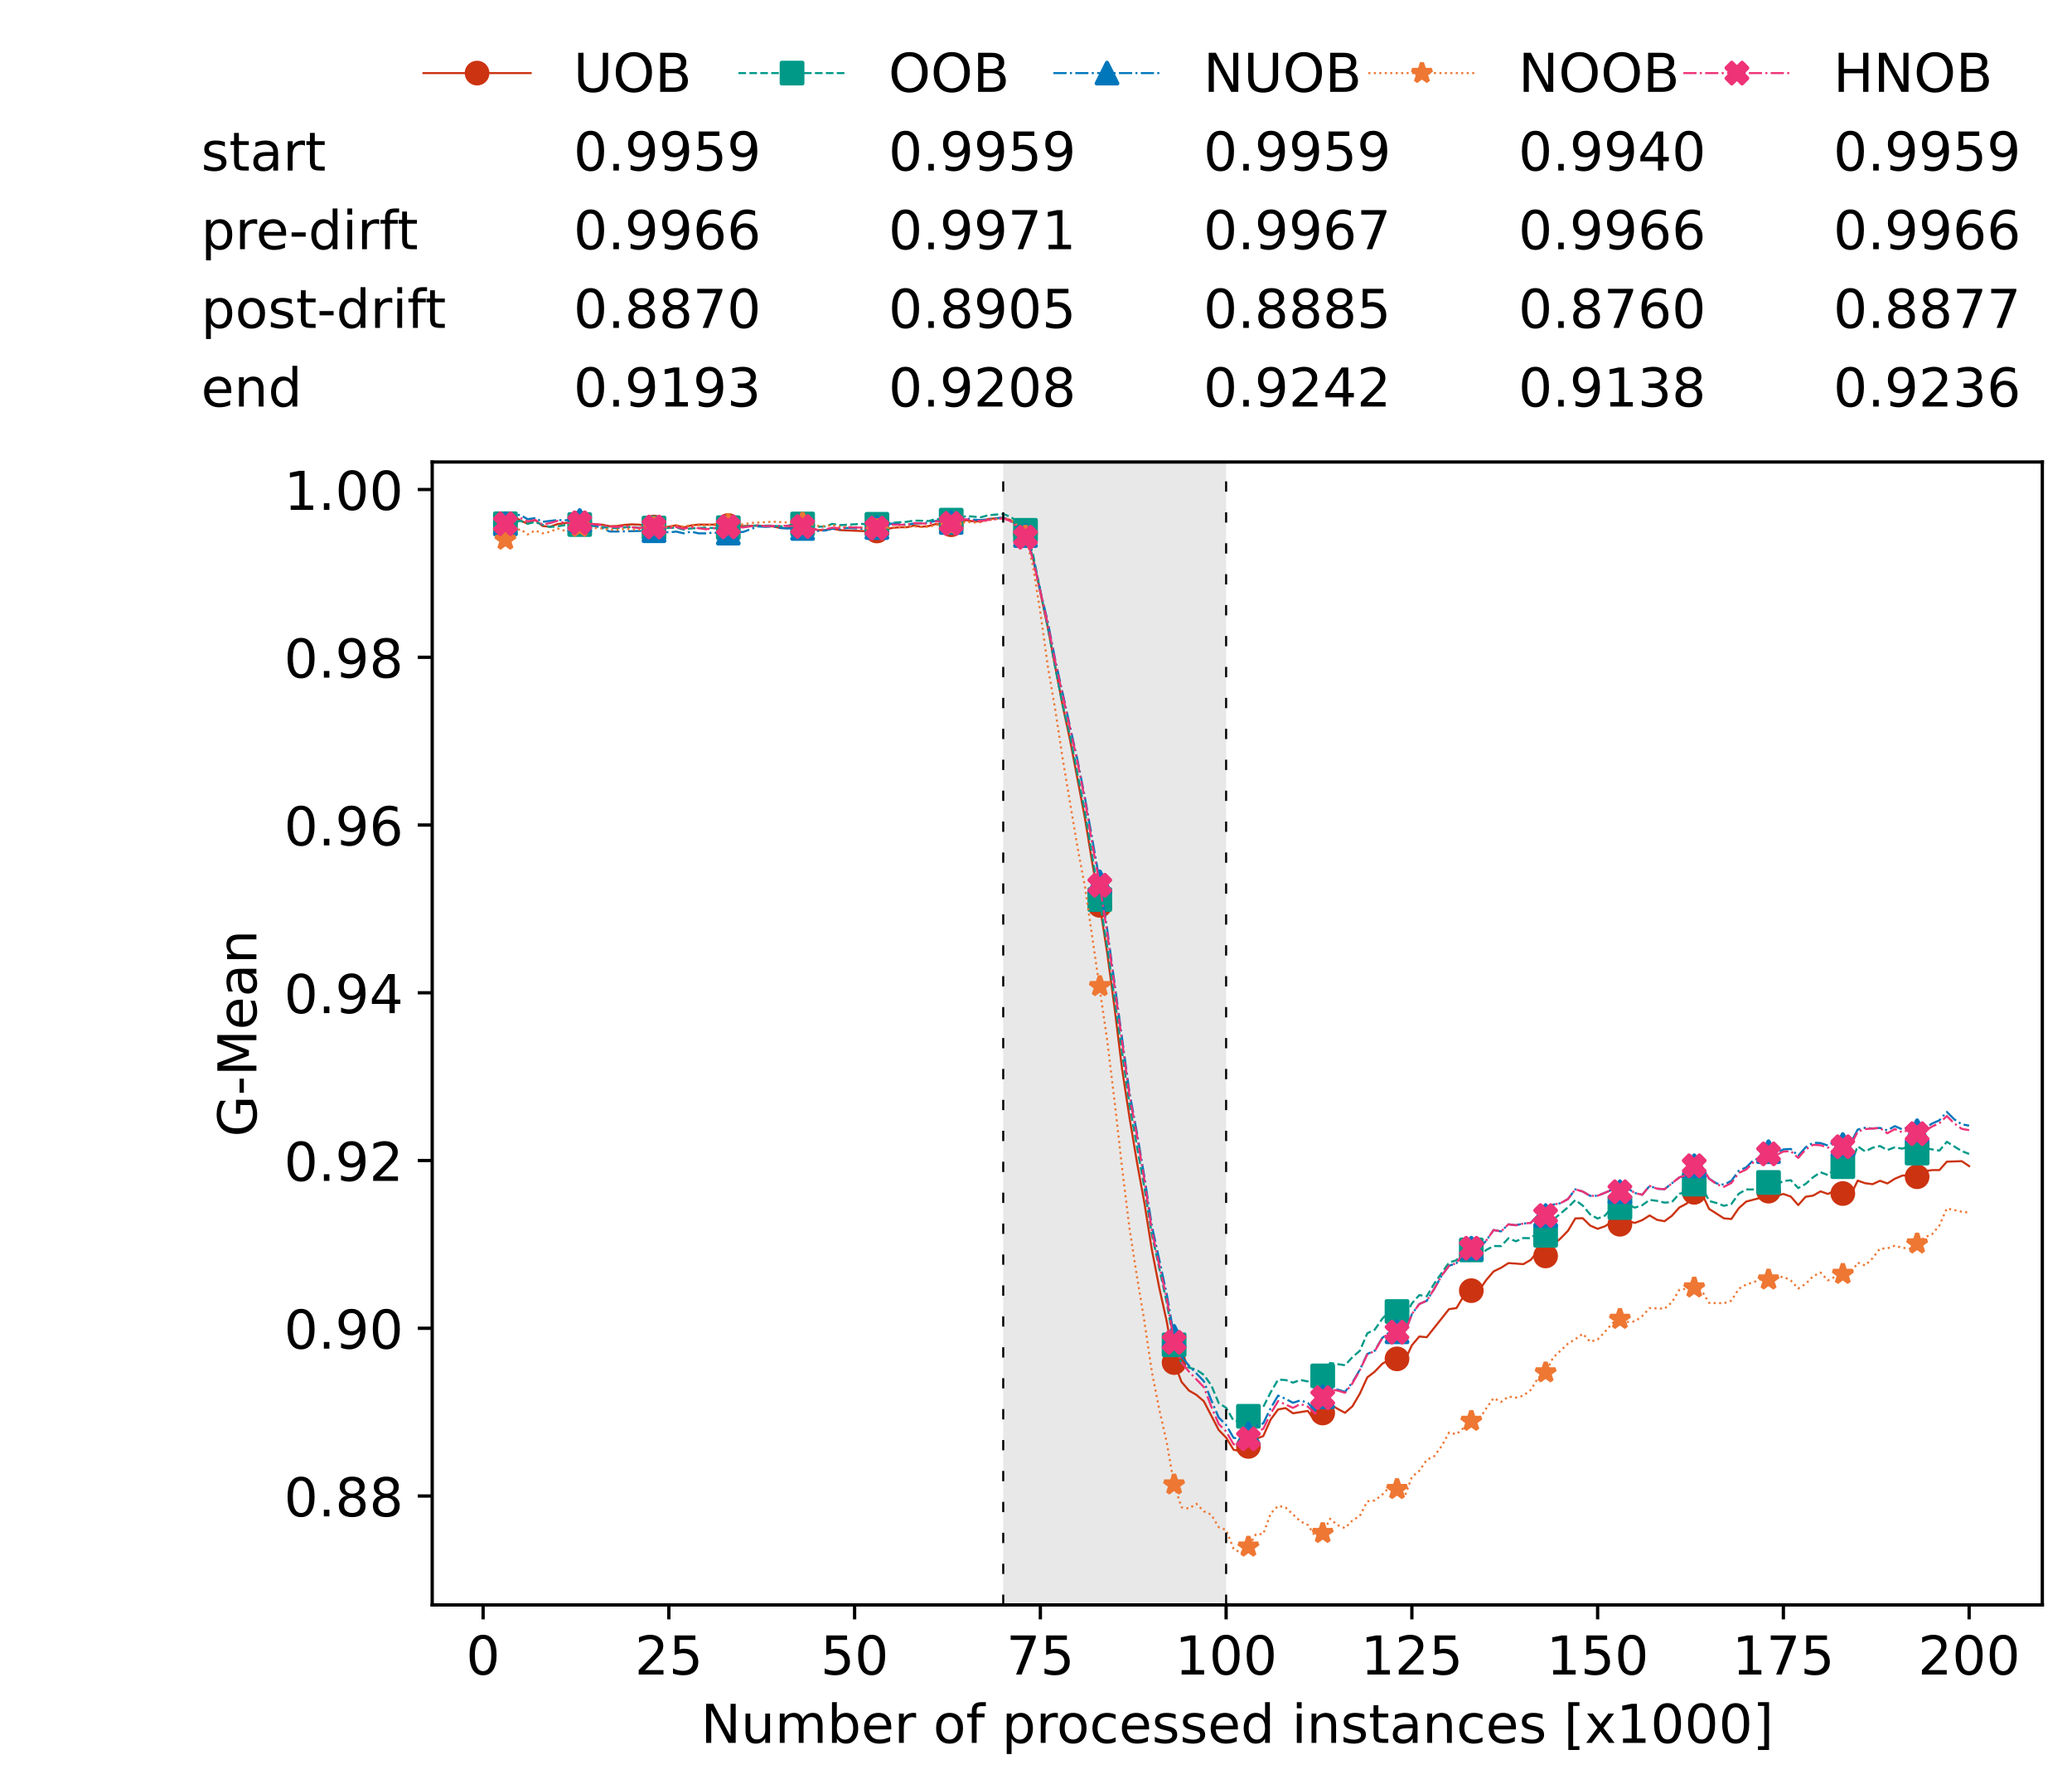 <?xml version="1.0" encoding="utf-8" standalone="no"?>
<!DOCTYPE svg PUBLIC "-//W3C//DTD SVG 1.1//EN"
  "http://www.w3.org/Graphics/SVG/1.1/DTD/svg11.dtd">
<!-- Created with matplotlib (https://matplotlib.org/) -->
<svg height="432.615pt" version="1.1" viewBox="0 0 502.65 432.615" width="502.65pt" xmlns="http://www.w3.org/2000/svg" xmlns:xlink="http://www.w3.org/1999/xlink">
 <defs>
  <style type="text/css">*{stroke-linecap:butt;stroke-linejoin:round;}</style>
 </defs>
 <g id="figure_1">
  <g id="patch_1">
   <path d="M 0 432.615 
L 502.65 432.615 
L 502.65 0 
L 0 0 
z
" style="fill:#ffffff;"/>
  </g>
  <g id="axes_1">
   <g id="patch_2">
    <path d="M 104.85 389.252 
L 495.45 389.252 
L 495.45 112.052 
L 104.85 112.052 
z
" style="fill:#ffffff;"/>
   </g>
   <g id="patch_3">
    <path clip-path="url(#p71772dc565)" d="M 297.446 389.252 
L 297.446 112.052 
L 243.372 112.052 
L 243.372 389.252 
z
" style="fill:#d3d3d3;opacity:0.5;"/>
   </g>
   <g id="matplotlib.axis_1">
    <g id="xtick_1">
     <g id="line2d_1">
      <defs>
       <path d="M 0 0 
L 0 3.5 
" id="m1366697649" style="stroke:#000000;stroke-width:0.8;"/>
      </defs>
      <g>
       <use style="stroke:#000000;stroke-width:0.8;" x="117.197" xlink:href="#m1366697649" y="389.252"/>
      </g>
     </g>
     <g id="text_1">
      <!-- 0 -->
      <g transform="translate(113.061 406.13)scale(0.13 -0.13)">
       <defs>
        <path d="M 31.781 66.406 
Q 24.172 66.406 20.328 58.906 
Q 16.5 51.422 16.5 36.375 
Q 16.5 21.391 20.328 13.891 
Q 24.172 6.391 31.781 6.391 
Q 39.453 6.391 43.281 13.891 
Q 47.125 21.391 47.125 36.375 
Q 47.125 51.422 43.281 58.906 
Q 39.453 66.406 31.781 66.406 
z
M 31.781 74.219 
Q 44.047 74.219 50.516 64.516 
Q 56.984 54.828 56.984 36.375 
Q 56.984 17.969 50.516 8.266 
Q 44.047 -1.422 31.781 -1.422 
Q 19.531 -1.422 13.062 8.266 
Q 6.594 17.969 6.594 36.375 
Q 6.594 54.828 13.062 64.516 
Q 19.531 74.219 31.781 74.219 
z
" id="DejaVuSans-48"/>
       </defs>
       <use xlink:href="#DejaVuSans-48"/>
      </g>
     </g>
    </g>
    <g id="xtick_2">
     <g id="line2d_2">
      <g>
       <use style="stroke:#000000;stroke-width:0.8;" x="162.259" xlink:href="#m1366697649" y="389.252"/>
      </g>
     </g>
     <g id="text_2">
      <!-- 25 -->
      <g transform="translate(153.988 406.13)scale(0.13 -0.13)">
       <defs>
        <path d="M 19.188 8.297 
L 53.609 8.297 
L 53.609 0 
L 7.328 0 
L 7.328 8.297 
Q 12.938 14.109 22.625 23.891 
Q 32.328 33.688 34.812 36.531 
Q 39.547 41.844 41.422 45.531 
Q 43.312 49.219 43.312 52.781 
Q 43.312 58.594 39.234 62.25 
Q 35.156 65.922 28.609 65.922 
Q 23.969 65.922 18.812 64.312 
Q 13.672 62.703 7.812 59.422 
L 7.812 69.391 
Q 13.766 71.781 18.938 73 
Q 24.125 74.219 28.422 74.219 
Q 39.75 74.219 46.484 68.547 
Q 53.219 62.891 53.219 53.422 
Q 53.219 48.922 51.531 44.891 
Q 49.859 40.875 45.406 35.406 
Q 44.188 33.984 37.641 27.219 
Q 31.109 20.453 19.188 8.297 
z
" id="DejaVuSans-50"/>
        <path d="M 10.797 72.906 
L 49.516 72.906 
L 49.516 64.594 
L 19.828 64.594 
L 19.828 46.734 
Q 21.969 47.469 24.109 47.828 
Q 26.266 48.188 28.422 48.188 
Q 40.625 48.188 47.75 41.5 
Q 54.891 34.812 54.891 23.391 
Q 54.891 11.625 47.562 5.094 
Q 40.234 -1.422 26.906 -1.422 
Q 22.312 -1.422 17.547 -0.641 
Q 12.797 0.141 7.719 1.703 
L 7.719 11.625 
Q 12.109 9.234 16.797 8.062 
Q 21.484 6.891 26.703 6.891 
Q 35.156 6.891 40.078 11.328 
Q 45.016 15.766 45.016 23.391 
Q 45.016 31 40.078 35.438 
Q 35.156 39.891 26.703 39.891 
Q 22.75 39.891 18.812 39.016 
Q 14.891 38.141 10.797 36.281 
z
" id="DejaVuSans-53"/>
       </defs>
       <use xlink:href="#DejaVuSans-50"/>
       <use x="63.623" xlink:href="#DejaVuSans-53"/>
      </g>
     </g>
    </g>
    <g id="xtick_3">
     <g id="line2d_3">
      <g>
       <use style="stroke:#000000;stroke-width:0.8;" x="207.322" xlink:href="#m1366697649" y="389.252"/>
      </g>
     </g>
     <g id="text_3">
      <!-- 50 -->
      <g transform="translate(199.05 406.13)scale(0.13 -0.13)">
       <use xlink:href="#DejaVuSans-53"/>
       <use x="63.623" xlink:href="#DejaVuSans-48"/>
      </g>
     </g>
    </g>
    <g id="xtick_4">
     <g id="line2d_4">
      <g>
       <use style="stroke:#000000;stroke-width:0.8;" x="252.384" xlink:href="#m1366697649" y="389.252"/>
      </g>
     </g>
     <g id="text_4">
      <!-- 75 -->
      <g transform="translate(244.113 406.13)scale(0.13 -0.13)">
       <defs>
        <path d="M 8.203 72.906 
L 55.078 72.906 
L 55.078 68.703 
L 28.609 0 
L 18.312 0 
L 43.219 64.594 
L 8.203 64.594 
z
" id="DejaVuSans-55"/>
       </defs>
       <use xlink:href="#DejaVuSans-55"/>
       <use x="63.623" xlink:href="#DejaVuSans-53"/>
      </g>
     </g>
    </g>
    <g id="xtick_5">
     <g id="line2d_5">
      <g>
       <use style="stroke:#000000;stroke-width:0.8;" x="297.446" xlink:href="#m1366697649" y="389.252"/>
      </g>
     </g>
     <g id="text_5">
      <!-- 100 -->
      <g transform="translate(285.039 406.13)scale(0.13 -0.13)">
       <defs>
        <path d="M 12.406 8.297 
L 28.516 8.297 
L 28.516 63.922 
L 10.984 60.406 
L 10.984 69.391 
L 28.422 72.906 
L 38.281 72.906 
L 38.281 8.297 
L 54.391 8.297 
L 54.391 0 
L 12.406 0 
z
" id="DejaVuSans-49"/>
       </defs>
       <use xlink:href="#DejaVuSans-49"/>
       <use x="63.623" xlink:href="#DejaVuSans-48"/>
       <use x="127.246" xlink:href="#DejaVuSans-48"/>
      </g>
     </g>
    </g>
    <g id="xtick_6">
     <g id="line2d_6">
      <g>
       <use style="stroke:#000000;stroke-width:0.8;" x="342.509" xlink:href="#m1366697649" y="389.252"/>
      </g>
     </g>
     <g id="text_6">
      <!-- 125 -->
      <g transform="translate(330.102 406.13)scale(0.13 -0.13)">
       <use xlink:href="#DejaVuSans-49"/>
       <use x="63.623" xlink:href="#DejaVuSans-50"/>
       <use x="127.246" xlink:href="#DejaVuSans-53"/>
      </g>
     </g>
    </g>
    <g id="xtick_7">
     <g id="line2d_7">
      <g>
       <use style="stroke:#000000;stroke-width:0.8;" x="387.571" xlink:href="#m1366697649" y="389.252"/>
      </g>
     </g>
     <g id="text_7">
      <!-- 150 -->
      <g transform="translate(375.164 406.13)scale(0.13 -0.13)">
       <use xlink:href="#DejaVuSans-49"/>
       <use x="63.623" xlink:href="#DejaVuSans-53"/>
       <use x="127.246" xlink:href="#DejaVuSans-48"/>
      </g>
     </g>
    </g>
    <g id="xtick_8">
     <g id="line2d_8">
      <g>
       <use style="stroke:#000000;stroke-width:0.8;" x="432.633" xlink:href="#m1366697649" y="389.252"/>
      </g>
     </g>
     <g id="text_8">
      <!-- 175 -->
      <g transform="translate(420.226 406.13)scale(0.13 -0.13)">
       <use xlink:href="#DejaVuSans-49"/>
       <use x="63.623" xlink:href="#DejaVuSans-55"/>
       <use x="127.246" xlink:href="#DejaVuSans-53"/>
      </g>
     </g>
    </g>
    <g id="xtick_9">
     <g id="line2d_9">
      <g>
       <use style="stroke:#000000;stroke-width:0.8;" x="477.695" xlink:href="#m1366697649" y="389.252"/>
      </g>
     </g>
     <g id="text_9">
      <!-- 200 -->
      <g transform="translate(465.289 406.13)scale(0.13 -0.13)">
       <use xlink:href="#DejaVuSans-50"/>
       <use x="63.623" xlink:href="#DejaVuSans-48"/>
       <use x="127.246" xlink:href="#DejaVuSans-48"/>
      </g>
     </g>
    </g>
    <g id="text_10">
     <!-- Number of processed instances [x1000] -->
     <g transform="translate(170.025 422.711)scale(0.13 -0.13)">
      <defs>
       <path d="M 9.812 72.906 
L 23.094 72.906 
L 55.422 11.922 
L 55.422 72.906 
L 64.984 72.906 
L 64.984 0 
L 51.703 0 
L 19.391 60.984 
L 19.391 0 
L 9.812 0 
z
" id="DejaVuSans-78"/>
       <path d="M 8.5 21.578 
L 8.5 54.688 
L 17.484 54.688 
L 17.484 21.922 
Q 17.484 14.156 20.5 10.266 
Q 23.531 6.391 29.594 6.391 
Q 36.859 6.391 41.078 11.031 
Q 45.312 15.672 45.312 23.688 
L 45.312 54.688 
L 54.297 54.688 
L 54.297 0 
L 45.312 0 
L 45.312 8.406 
Q 42.047 3.422 37.719 1 
Q 33.406 -1.422 27.688 -1.422 
Q 18.266 -1.422 13.375 4.438 
Q 8.5 10.297 8.5 21.578 
z
M 31.109 56 
z
" id="DejaVuSans-117"/>
       <path d="M 52 44.188 
Q 55.375 50.25 60.062 53.125 
Q 64.75 56 71.094 56 
Q 79.641 56 84.281 50.016 
Q 88.922 44.047 88.922 33.016 
L 88.922 0 
L 79.891 0 
L 79.891 32.719 
Q 79.891 40.578 77.094 44.375 
Q 74.312 48.188 68.609 48.188 
Q 61.625 48.188 57.562 43.547 
Q 53.516 38.922 53.516 30.906 
L 53.516 0 
L 44.484 0 
L 44.484 32.719 
Q 44.484 40.625 41.703 44.406 
Q 38.922 48.188 33.109 48.188 
Q 26.219 48.188 22.156 43.531 
Q 18.109 38.875 18.109 30.906 
L 18.109 0 
L 9.078 0 
L 9.078 54.688 
L 18.109 54.688 
L 18.109 46.188 
Q 21.188 51.219 25.484 53.609 
Q 29.781 56 35.688 56 
Q 41.656 56 45.828 52.969 
Q 50 49.953 52 44.188 
z
" id="DejaVuSans-109"/>
       <path d="M 48.688 27.297 
Q 48.688 37.203 44.609 42.844 
Q 40.531 48.484 33.406 48.484 
Q 26.266 48.484 22.188 42.844 
Q 18.109 37.203 18.109 27.297 
Q 18.109 17.391 22.188 11.75 
Q 26.266 6.109 33.406 6.109 
Q 40.531 6.109 44.609 11.75 
Q 48.688 17.391 48.688 27.297 
z
M 18.109 46.391 
Q 20.953 51.266 25.266 53.625 
Q 29.594 56 35.594 56 
Q 45.562 56 51.781 48.094 
Q 58.016 40.188 58.016 27.297 
Q 58.016 14.406 51.781 6.484 
Q 45.562 -1.422 35.594 -1.422 
Q 29.594 -1.422 25.266 0.953 
Q 20.953 3.328 18.109 8.203 
L 18.109 0 
L 9.078 0 
L 9.078 75.984 
L 18.109 75.984 
z
" id="DejaVuSans-98"/>
       <path d="M 56.203 29.594 
L 56.203 25.203 
L 14.891 25.203 
Q 15.484 15.922 20.484 11.062 
Q 25.484 6.203 34.422 6.203 
Q 39.594 6.203 44.453 7.469 
Q 49.312 8.734 54.109 11.281 
L 54.109 2.781 
Q 49.266 0.734 44.188 -0.344 
Q 39.109 -1.422 33.891 -1.422 
Q 20.797 -1.422 13.156 6.188 
Q 5.516 13.812 5.516 26.812 
Q 5.516 40.234 12.766 48.109 
Q 20.016 56 32.328 56 
Q 43.359 56 49.781 48.891 
Q 56.203 41.797 56.203 29.594 
z
M 47.219 32.234 
Q 47.125 39.594 43.094 43.984 
Q 39.062 48.391 32.422 48.391 
Q 24.906 48.391 20.391 44.141 
Q 15.875 39.891 15.188 32.172 
z
" id="DejaVuSans-101"/>
       <path d="M 41.109 46.297 
Q 39.594 47.172 37.812 47.578 
Q 36.031 48 33.891 48 
Q 26.266 48 22.188 43.047 
Q 18.109 38.094 18.109 28.812 
L 18.109 0 
L 9.078 0 
L 9.078 54.688 
L 18.109 54.688 
L 18.109 46.188 
Q 20.953 51.172 25.484 53.578 
Q 30.031 56 36.531 56 
Q 37.453 56 38.578 55.875 
Q 39.703 55.766 41.062 55.516 
z
" id="DejaVuSans-114"/>
       <path id="DejaVuSans-32"/>
       <path d="M 30.609 48.391 
Q 23.391 48.391 19.188 42.75 
Q 14.984 37.109 14.984 27.297 
Q 14.984 17.484 19.156 11.844 
Q 23.344 6.203 30.609 6.203 
Q 37.797 6.203 41.984 11.859 
Q 46.188 17.531 46.188 27.297 
Q 46.188 37.016 41.984 42.703 
Q 37.797 48.391 30.609 48.391 
z
M 30.609 56 
Q 42.328 56 49.016 48.375 
Q 55.719 40.766 55.719 27.297 
Q 55.719 13.875 49.016 6.219 
Q 42.328 -1.422 30.609 -1.422 
Q 18.844 -1.422 12.172 6.219 
Q 5.516 13.875 5.516 27.297 
Q 5.516 40.766 12.172 48.375 
Q 18.844 56 30.609 56 
z
" id="DejaVuSans-111"/>
       <path d="M 37.109 75.984 
L 37.109 68.5 
L 28.516 68.5 
Q 23.688 68.5 21.797 66.547 
Q 19.922 64.594 19.922 59.516 
L 19.922 54.688 
L 34.719 54.688 
L 34.719 47.703 
L 19.922 47.703 
L 19.922 0 
L 10.891 0 
L 10.891 47.703 
L 2.297 47.703 
L 2.297 54.688 
L 10.891 54.688 
L 10.891 58.5 
Q 10.891 67.625 15.141 71.797 
Q 19.391 75.984 28.609 75.984 
z
" id="DejaVuSans-102"/>
       <path d="M 18.109 8.203 
L 18.109 -20.797 
L 9.078 -20.797 
L 9.078 54.688 
L 18.109 54.688 
L 18.109 46.391 
Q 20.953 51.266 25.266 53.625 
Q 29.594 56 35.594 56 
Q 45.562 56 51.781 48.094 
Q 58.016 40.188 58.016 27.297 
Q 58.016 14.406 51.781 6.484 
Q 45.562 -1.422 35.594 -1.422 
Q 29.594 -1.422 25.266 0.953 
Q 20.953 3.328 18.109 8.203 
z
M 48.688 27.297 
Q 48.688 37.203 44.609 42.844 
Q 40.531 48.484 33.406 48.484 
Q 26.266 48.484 22.188 42.844 
Q 18.109 37.203 18.109 27.297 
Q 18.109 17.391 22.188 11.75 
Q 26.266 6.109 33.406 6.109 
Q 40.531 6.109 44.609 11.75 
Q 48.688 17.391 48.688 27.297 
z
" id="DejaVuSans-112"/>
       <path d="M 48.781 52.594 
L 48.781 44.188 
Q 44.969 46.297 41.141 47.344 
Q 37.312 48.391 33.406 48.391 
Q 24.656 48.391 19.812 42.844 
Q 14.984 37.312 14.984 27.297 
Q 14.984 17.281 19.812 11.734 
Q 24.656 6.203 33.406 6.203 
Q 37.312 6.203 41.141 7.25 
Q 44.969 8.297 48.781 10.406 
L 48.781 2.094 
Q 45.016 0.344 40.984 -0.531 
Q 36.969 -1.422 32.422 -1.422 
Q 20.062 -1.422 12.781 6.344 
Q 5.516 14.109 5.516 27.297 
Q 5.516 40.672 12.859 48.328 
Q 20.219 56 33.016 56 
Q 37.156 56 41.109 55.141 
Q 45.062 54.297 48.781 52.594 
z
" id="DejaVuSans-99"/>
       <path d="M 44.281 53.078 
L 44.281 44.578 
Q 40.484 46.531 36.375 47.5 
Q 32.281 48.484 27.875 48.484 
Q 21.188 48.484 17.844 46.438 
Q 14.5 44.391 14.5 40.281 
Q 14.5 37.156 16.891 35.375 
Q 19.281 33.594 26.516 31.984 
L 29.594 31.297 
Q 39.156 29.25 43.188 25.516 
Q 47.219 21.781 47.219 15.094 
Q 47.219 7.469 41.188 3.016 
Q 35.156 -1.422 24.609 -1.422 
Q 20.219 -1.422 15.453 -0.562 
Q 10.688 0.297 5.422 2 
L 5.422 11.281 
Q 10.406 8.688 15.234 7.391 
Q 20.062 6.109 24.812 6.109 
Q 31.156 6.109 34.562 8.281 
Q 37.984 10.453 37.984 14.406 
Q 37.984 18.062 35.516 20.016 
Q 33.062 21.969 24.703 23.781 
L 21.578 24.516 
Q 13.234 26.266 9.516 29.906 
Q 5.812 33.547 5.812 39.891 
Q 5.812 47.609 11.281 51.797 
Q 16.75 56 26.812 56 
Q 31.781 56 36.172 55.266 
Q 40.578 54.547 44.281 53.078 
z
" id="DejaVuSans-115"/>
       <path d="M 45.406 46.391 
L 45.406 75.984 
L 54.391 75.984 
L 54.391 0 
L 45.406 0 
L 45.406 8.203 
Q 42.578 3.328 38.25 0.953 
Q 33.938 -1.422 27.875 -1.422 
Q 17.969 -1.422 11.734 6.484 
Q 5.516 14.406 5.516 27.297 
Q 5.516 40.188 11.734 48.094 
Q 17.969 56 27.875 56 
Q 33.938 56 38.25 53.625 
Q 42.578 51.266 45.406 46.391 
z
M 14.797 27.297 
Q 14.797 17.391 18.875 11.75 
Q 22.953 6.109 30.078 6.109 
Q 37.203 6.109 41.297 11.75 
Q 45.406 17.391 45.406 27.297 
Q 45.406 37.203 41.297 42.844 
Q 37.203 48.484 30.078 48.484 
Q 22.953 48.484 18.875 42.844 
Q 14.797 37.203 14.797 27.297 
z
" id="DejaVuSans-100"/>
       <path d="M 9.422 54.688 
L 18.406 54.688 
L 18.406 0 
L 9.422 0 
z
M 9.422 75.984 
L 18.406 75.984 
L 18.406 64.594 
L 9.422 64.594 
z
" id="DejaVuSans-105"/>
       <path d="M 54.891 33.016 
L 54.891 0 
L 45.906 0 
L 45.906 32.719 
Q 45.906 40.484 42.875 44.328 
Q 39.844 48.188 33.797 48.188 
Q 26.516 48.188 22.312 43.547 
Q 18.109 38.922 18.109 30.906 
L 18.109 0 
L 9.078 0 
L 9.078 54.688 
L 18.109 54.688 
L 18.109 46.188 
Q 21.344 51.125 25.703 53.562 
Q 30.078 56 35.797 56 
Q 45.219 56 50.047 50.172 
Q 54.891 44.344 54.891 33.016 
z
" id="DejaVuSans-110"/>
       <path d="M 18.312 70.219 
L 18.312 54.688 
L 36.812 54.688 
L 36.812 47.703 
L 18.312 47.703 
L 18.312 18.016 
Q 18.312 11.328 20.141 9.422 
Q 21.969 7.516 27.594 7.516 
L 36.812 7.516 
L 36.812 0 
L 27.594 0 
Q 17.188 0 13.234 3.875 
Q 9.281 7.766 9.281 18.016 
L 9.281 47.703 
L 2.688 47.703 
L 2.688 54.688 
L 9.281 54.688 
L 9.281 70.219 
z
" id="DejaVuSans-116"/>
       <path d="M 34.281 27.484 
Q 23.391 27.484 19.188 25 
Q 14.984 22.516 14.984 16.5 
Q 14.984 11.719 18.141 8.906 
Q 21.297 6.109 26.703 6.109 
Q 34.188 6.109 38.703 11.406 
Q 43.219 16.703 43.219 25.484 
L 43.219 27.484 
z
M 52.203 31.203 
L 52.203 0 
L 43.219 0 
L 43.219 8.297 
Q 40.141 3.328 35.547 0.953 
Q 30.953 -1.422 24.312 -1.422 
Q 15.922 -1.422 10.953 3.297 
Q 6 8.016 6 15.922 
Q 6 25.141 12.172 29.828 
Q 18.359 34.516 30.609 34.516 
L 43.219 34.516 
L 43.219 35.406 
Q 43.219 41.609 39.141 45 
Q 35.062 48.391 27.688 48.391 
Q 23 48.391 18.547 47.266 
Q 14.109 46.141 10.016 43.891 
L 10.016 52.203 
Q 14.938 54.109 19.578 55.047 
Q 24.219 56 28.609 56 
Q 40.484 56 46.344 49.844 
Q 52.203 43.703 52.203 31.203 
z
" id="DejaVuSans-97"/>
       <path d="M 8.594 75.984 
L 29.297 75.984 
L 29.297 69 
L 17.578 69 
L 17.578 -6.203 
L 29.297 -6.203 
L 29.297 -13.188 
L 8.594 -13.188 
z
" id="DejaVuSans-91"/>
       <path d="M 54.891 54.688 
L 35.109 28.078 
L 55.906 0 
L 45.312 0 
L 29.391 21.484 
L 13.484 0 
L 2.875 0 
L 24.125 28.609 
L 4.688 54.688 
L 15.281 54.688 
L 29.781 35.203 
L 44.281 54.688 
z
" id="DejaVuSans-120"/>
       <path d="M 30.422 75.984 
L 30.422 -13.188 
L 9.719 -13.188 
L 9.719 -6.203 
L 21.391 -6.203 
L 21.391 69 
L 9.719 69 
L 9.719 75.984 
z
" id="DejaVuSans-93"/>
      </defs>
      <use xlink:href="#DejaVuSans-78"/>
      <use x="74.805" xlink:href="#DejaVuSans-117"/>
      <use x="138.184" xlink:href="#DejaVuSans-109"/>
      <use x="235.596" xlink:href="#DejaVuSans-98"/>
      <use x="299.072" xlink:href="#DejaVuSans-101"/>
      <use x="360.596" xlink:href="#DejaVuSans-114"/>
      <use x="401.709" xlink:href="#DejaVuSans-32"/>
      <use x="433.496" xlink:href="#DejaVuSans-111"/>
      <use x="494.678" xlink:href="#DejaVuSans-102"/>
      <use x="529.883" xlink:href="#DejaVuSans-32"/>
      <use x="561.67" xlink:href="#DejaVuSans-112"/>
      <use x="625.146" xlink:href="#DejaVuSans-114"/>
      <use x="664.01" xlink:href="#DejaVuSans-111"/>
      <use x="725.191" xlink:href="#DejaVuSans-99"/>
      <use x="780.172" xlink:href="#DejaVuSans-101"/>
      <use x="841.695" xlink:href="#DejaVuSans-115"/>
      <use x="893.795" xlink:href="#DejaVuSans-115"/>
      <use x="945.895" xlink:href="#DejaVuSans-101"/>
      <use x="1007.418" xlink:href="#DejaVuSans-100"/>
      <use x="1070.895" xlink:href="#DejaVuSans-32"/>
      <use x="1102.682" xlink:href="#DejaVuSans-105"/>
      <use x="1130.465" xlink:href="#DejaVuSans-110"/>
      <use x="1193.844" xlink:href="#DejaVuSans-115"/>
      <use x="1245.943" xlink:href="#DejaVuSans-116"/>
      <use x="1285.152" xlink:href="#DejaVuSans-97"/>
      <use x="1346.432" xlink:href="#DejaVuSans-110"/>
      <use x="1409.811" xlink:href="#DejaVuSans-99"/>
      <use x="1464.791" xlink:href="#DejaVuSans-101"/>
      <use x="1526.314" xlink:href="#DejaVuSans-115"/>
      <use x="1578.414" xlink:href="#DejaVuSans-32"/>
      <use x="1610.201" xlink:href="#DejaVuSans-91"/>
      <use x="1649.215" xlink:href="#DejaVuSans-120"/>
      <use x="1708.395" xlink:href="#DejaVuSans-49"/>
      <use x="1772.018" xlink:href="#DejaVuSans-48"/>
      <use x="1835.641" xlink:href="#DejaVuSans-48"/>
      <use x="1899.264" xlink:href="#DejaVuSans-48"/>
      <use x="1962.887" xlink:href="#DejaVuSans-93"/>
     </g>
    </g>
   </g>
   <g id="matplotlib.axis_2">
    <g id="ytick_1">
     <g id="line2d_10">
      <defs>
       <path d="M 0 0 
L -3.5 0 
" id="mfb01f8513b" style="stroke:#000000;stroke-width:0.8;"/>
      </defs>
      <g>
       <use style="stroke:#000000;stroke-width:0.8;" x="104.85" xlink:href="#mfb01f8513b" y="362.834"/>
      </g>
     </g>
     <g id="text_11">
      <!-- 0.88 -->
      <g transform="translate(68.905 367.773)scale(0.13 -0.13)">
       <defs>
        <path d="M 10.688 12.406 
L 21 12.406 
L 21 0 
L 10.688 0 
z
" id="DejaVuSans-46"/>
        <path d="M 31.781 34.625 
Q 24.75 34.625 20.719 30.859 
Q 16.703 27.094 16.703 20.516 
Q 16.703 13.922 20.719 10.156 
Q 24.75 6.391 31.781 6.391 
Q 38.812 6.391 42.859 10.172 
Q 46.922 13.969 46.922 20.516 
Q 46.922 27.094 42.891 30.859 
Q 38.875 34.625 31.781 34.625 
z
M 21.922 38.812 
Q 15.578 40.375 12.031 44.719 
Q 8.5 49.078 8.5 55.328 
Q 8.5 64.062 14.719 69.141 
Q 20.953 74.219 31.781 74.219 
Q 42.672 74.219 48.875 69.141 
Q 55.078 64.062 55.078 55.328 
Q 55.078 49.078 51.531 44.719 
Q 48 40.375 41.703 38.812 
Q 48.828 37.156 52.797 32.312 
Q 56.781 27.484 56.781 20.516 
Q 56.781 9.906 50.312 4.234 
Q 43.844 -1.422 31.781 -1.422 
Q 19.734 -1.422 13.25 4.234 
Q 6.781 9.906 6.781 20.516 
Q 6.781 27.484 10.781 32.312 
Q 14.797 37.156 21.922 38.812 
z
M 18.312 54.391 
Q 18.312 48.734 21.844 45.562 
Q 25.391 42.391 31.781 42.391 
Q 38.141 42.391 41.719 45.562 
Q 45.312 48.734 45.312 54.391 
Q 45.312 60.062 41.719 63.234 
Q 38.141 66.406 31.781 66.406 
Q 25.391 66.406 21.844 63.234 
Q 18.312 60.062 18.312 54.391 
z
" id="DejaVuSans-56"/>
       </defs>
       <use xlink:href="#DejaVuSans-48"/>
       <use x="63.623" xlink:href="#DejaVuSans-46"/>
       <use x="95.41" xlink:href="#DejaVuSans-56"/>
       <use x="159.033" xlink:href="#DejaVuSans-56"/>
      </g>
     </g>
    </g>
    <g id="ytick_2">
     <g id="line2d_11">
      <g>
       <use style="stroke:#000000;stroke-width:0.8;" x="104.85" xlink:href="#mfb01f8513b" y="322.149"/>
      </g>
     </g>
     <g id="text_12">
      <!-- 0.90 -->
      <g transform="translate(68.905 327.088)scale(0.13 -0.13)">
       <defs>
        <path d="M 10.984 1.516 
L 10.984 10.5 
Q 14.703 8.734 18.5 7.812 
Q 22.312 6.891 25.984 6.891 
Q 35.75 6.891 40.891 13.453 
Q 46.047 20.016 46.781 33.406 
Q 43.953 29.203 39.594 26.953 
Q 35.25 24.703 29.984 24.703 
Q 19.047 24.703 12.672 31.312 
Q 6.297 37.938 6.297 49.422 
Q 6.297 60.641 12.938 67.422 
Q 19.578 74.219 30.609 74.219 
Q 43.266 74.219 49.922 64.516 
Q 56.594 54.828 56.594 36.375 
Q 56.594 19.141 48.406 8.859 
Q 40.234 -1.422 26.422 -1.422 
Q 22.703 -1.422 18.891 -0.688 
Q 15.094 0.047 10.984 1.516 
z
M 30.609 32.422 
Q 37.25 32.422 41.125 36.953 
Q 45.016 41.5 45.016 49.422 
Q 45.016 57.281 41.125 61.844 
Q 37.25 66.406 30.609 66.406 
Q 23.969 66.406 20.094 61.844 
Q 16.219 57.281 16.219 49.422 
Q 16.219 41.5 20.094 36.953 
Q 23.969 32.422 30.609 32.422 
z
" id="DejaVuSans-57"/>
       </defs>
       <use xlink:href="#DejaVuSans-48"/>
       <use x="63.623" xlink:href="#DejaVuSans-46"/>
       <use x="95.41" xlink:href="#DejaVuSans-57"/>
       <use x="159.033" xlink:href="#DejaVuSans-48"/>
      </g>
     </g>
    </g>
    <g id="ytick_3">
     <g id="line2d_12">
      <g>
       <use style="stroke:#000000;stroke-width:0.8;" x="104.85" xlink:href="#mfb01f8513b" y="281.465"/>
      </g>
     </g>
     <g id="text_13">
      <!-- 0.92 -->
      <g transform="translate(68.905 286.404)scale(0.13 -0.13)">
       <use xlink:href="#DejaVuSans-48"/>
       <use x="63.623" xlink:href="#DejaVuSans-46"/>
       <use x="95.41" xlink:href="#DejaVuSans-57"/>
       <use x="159.033" xlink:href="#DejaVuSans-50"/>
      </g>
     </g>
    </g>
    <g id="ytick_4">
     <g id="line2d_13">
      <g>
       <use style="stroke:#000000;stroke-width:0.8;" x="104.85" xlink:href="#mfb01f8513b" y="240.781"/>
      </g>
     </g>
     <g id="text_14">
      <!-- 0.94 -->
      <g transform="translate(68.905 245.72)scale(0.13 -0.13)">
       <defs>
        <path d="M 37.797 64.312 
L 12.891 25.391 
L 37.797 25.391 
z
M 35.203 72.906 
L 47.609 72.906 
L 47.609 25.391 
L 58.016 25.391 
L 58.016 17.188 
L 47.609 17.188 
L 47.609 0 
L 37.797 0 
L 37.797 17.188 
L 4.891 17.188 
L 4.891 26.703 
z
" id="DejaVuSans-52"/>
       </defs>
       <use xlink:href="#DejaVuSans-48"/>
       <use x="63.623" xlink:href="#DejaVuSans-46"/>
       <use x="95.41" xlink:href="#DejaVuSans-57"/>
       <use x="159.033" xlink:href="#DejaVuSans-52"/>
      </g>
     </g>
    </g>
    <g id="ytick_5">
     <g id="line2d_14">
      <g>
       <use style="stroke:#000000;stroke-width:0.8;" x="104.85" xlink:href="#mfb01f8513b" y="200.096"/>
      </g>
     </g>
     <g id="text_15">
      <!-- 0.96 -->
      <g transform="translate(68.905 205.035)scale(0.13 -0.13)">
       <defs>
        <path d="M 33.016 40.375 
Q 26.375 40.375 22.484 35.828 
Q 18.609 31.297 18.609 23.391 
Q 18.609 15.531 22.484 10.953 
Q 26.375 6.391 33.016 6.391 
Q 39.656 6.391 43.531 10.953 
Q 47.406 15.531 47.406 23.391 
Q 47.406 31.297 43.531 35.828 
Q 39.656 40.375 33.016 40.375 
z
M 52.594 71.297 
L 52.594 62.312 
Q 48.875 64.062 45.094 64.984 
Q 41.312 65.922 37.594 65.922 
Q 27.828 65.922 22.672 59.328 
Q 17.531 52.734 16.797 39.406 
Q 19.672 43.656 24.016 45.922 
Q 28.375 48.188 33.594 48.188 
Q 44.578 48.188 50.953 41.516 
Q 57.328 34.859 57.328 23.391 
Q 57.328 12.156 50.688 5.359 
Q 44.047 -1.422 33.016 -1.422 
Q 20.359 -1.422 13.672 8.266 
Q 6.984 17.969 6.984 36.375 
Q 6.984 53.656 15.188 63.938 
Q 23.391 74.219 37.203 74.219 
Q 40.922 74.219 44.703 73.484 
Q 48.484 72.75 52.594 71.297 
z
" id="DejaVuSans-54"/>
       </defs>
       <use xlink:href="#DejaVuSans-48"/>
       <use x="63.623" xlink:href="#DejaVuSans-46"/>
       <use x="95.41" xlink:href="#DejaVuSans-57"/>
       <use x="159.033" xlink:href="#DejaVuSans-54"/>
      </g>
     </g>
    </g>
    <g id="ytick_6">
     <g id="line2d_15">
      <g>
       <use style="stroke:#000000;stroke-width:0.8;" x="104.85" xlink:href="#mfb01f8513b" y="159.412"/>
      </g>
     </g>
     <g id="text_16">
      <!-- 0.98 -->
      <g transform="translate(68.905 164.351)scale(0.13 -0.13)">
       <use xlink:href="#DejaVuSans-48"/>
       <use x="63.623" xlink:href="#DejaVuSans-46"/>
       <use x="95.41" xlink:href="#DejaVuSans-57"/>
       <use x="159.033" xlink:href="#DejaVuSans-56"/>
      </g>
     </g>
    </g>
    <g id="ytick_7">
     <g id="line2d_16">
      <g>
       <use style="stroke:#000000;stroke-width:0.8;" x="104.85" xlink:href="#mfb01f8513b" y="118.727"/>
      </g>
     </g>
     <g id="text_17">
      <!-- 1.00 -->
      <g transform="translate(68.905 123.666)scale(0.13 -0.13)">
       <use xlink:href="#DejaVuSans-49"/>
       <use x="63.623" xlink:href="#DejaVuSans-46"/>
       <use x="95.41" xlink:href="#DejaVuSans-48"/>
       <use x="159.033" xlink:href="#DejaVuSans-48"/>
      </g>
     </g>
    </g>
    <g id="text_18">
     <!-- G-Mean -->
     <g transform="translate(62.201 275.744)rotate(-90)scale(0.13 -0.13)">
      <defs>
       <path d="M 59.516 10.406 
L 59.516 29.984 
L 43.406 29.984 
L 43.406 38.094 
L 69.281 38.094 
L 69.281 6.781 
Q 63.578 2.734 56.688 0.656 
Q 49.812 -1.422 42 -1.422 
Q 24.906 -1.422 15.25 8.562 
Q 5.609 18.562 5.609 36.375 
Q 5.609 54.25 15.25 64.234 
Q 24.906 74.219 42 74.219 
Q 49.125 74.219 55.547 72.453 
Q 61.969 70.703 67.391 67.281 
L 67.391 56.781 
Q 61.922 61.422 55.766 63.766 
Q 49.609 66.109 42.828 66.109 
Q 29.438 66.109 22.719 58.641 
Q 16.016 51.172 16.016 36.375 
Q 16.016 21.625 22.719 14.156 
Q 29.438 6.688 42.828 6.688 
Q 48.047 6.688 52.141 7.594 
Q 56.25 8.5 59.516 10.406 
z
" id="DejaVuSans-71"/>
       <path d="M 4.891 31.391 
L 31.203 31.391 
L 31.203 23.391 
L 4.891 23.391 
z
" id="DejaVuSans-45"/>
       <path d="M 9.812 72.906 
L 24.516 72.906 
L 43.109 23.297 
L 61.812 72.906 
L 76.516 72.906 
L 76.516 0 
L 66.891 0 
L 66.891 64.016 
L 48.094 14.016 
L 38.188 14.016 
L 19.391 64.016 
L 19.391 0 
L 9.812 0 
z
" id="DejaVuSans-77"/>
      </defs>
      <use xlink:href="#DejaVuSans-71"/>
      <use x="77.49" xlink:href="#DejaVuSans-45"/>
      <use x="113.574" xlink:href="#DejaVuSans-77"/>
      <use x="199.854" xlink:href="#DejaVuSans-101"/>
      <use x="261.377" xlink:href="#DejaVuSans-97"/>
      <use x="322.656" xlink:href="#DejaVuSans-110"/>
     </g>
    </g>
   </g>
   <g id="line2d_17"/>
   <g id="line2d_18"/>
   <g id="line2d_19"/>
   <g id="line2d_20"/>
   <g id="line2d_21"/>
   <g id="line2d_22">
    <path clip-path="url(#p71772dc565)" d="M 122.605 127.03 
L 124.407 124.915 
L 126.21 126.252 
L 128.012 126.999 
L 129.815 126.129 
L 131.617 127.575 
L 133.419 127.76 
L 135.222 127.112 
L 138.827 126.644 
L 144.234 127.121 
L 146.037 127.247 
L 147.839 127.619 
L 149.642 127.579 
L 151.444 127.309 
L 153.247 127.17 
L 155.049 127.25 
L 158.654 127.834 
L 160.457 127.937 
L 162.259 127.735 
L 164.062 127.412 
L 165.864 127.93 
L 167.667 127.431 
L 169.469 127.23 
L 173.074 127.241 
L 174.877 127.564 
L 176.679 127.462 
L 180.284 127.588 
L 183.889 127.469 
L 185.692 127.667 
L 187.494 127.658 
L 189.297 128.061 
L 191.099 128.078 
L 192.902 127.566 
L 194.704 127.463 
L 196.507 127.868 
L 198.309 128.581 
L 200.112 128.581 
L 201.914 128.171 
L 203.717 128.571 
L 210.927 128.869 
L 212.729 128.778 
L 214.532 128.479 
L 216.334 128.067 
L 218.137 127.875 
L 219.939 127.884 
L 221.742 127.47 
L 223.544 127.764 
L 225.347 127.573 
L 227.149 127.059 
L 228.952 127.257 
L 230.754 127.271 
L 232.557 126.867 
L 234.359 126.162 
L 236.162 126.47 
L 237.964 126.472 
L 239.767 125.871 
L 243.372 125.563 
L 245.174 126.163 
L 246.976 127.532 
L 248.779 129.42 
L 250.581 135.306 
L 254.186 152.159 
L 257.791 171.154 
L 259.594 179.539 
L 263.199 198.459 
L 265.001 209.455 
L 266.804 219.578 
L 268.606 231.169 
L 270.409 244.661 
L 272.211 259.308 
L 274.014 271.077 
L 275.816 281.872 
L 277.619 291.731 
L 279.421 303.044 
L 281.224 312.303 
L 283.026 320.436 
L 284.829 330.468 
L 286.631 335.163 
L 288.434 337.259 
L 290.236 338.299 
L 292.039 339.854 
L 295.644 346.81 
L 297.446 348.671 
L 299.249 351.611 
L 301.051 351.987 
L 302.854 350.805 
L 304.656 349.002 
L 306.459 348.296 
L 308.261 344.256 
L 310.064 341.839 
L 311.866 341.503 
L 313.669 342.772 
L 317.274 342.192 
L 319.076 344.714 
L 322.681 340.585 
L 324.484 341.69 
L 326.286 342.65 
L 328.089 341.076 
L 329.891 338.001 
L 331.694 334.059 
L 333.496 332.678 
L 335.299 330.781 
L 337.101 329.751 
L 338.904 329.572 
L 340.706 330.154 
L 342.509 326.277 
L 344.311 324.143 
L 346.114 324.323 
L 351.521 317.509 
L 353.324 317.259 
L 355.126 314.252 
L 356.928 313.027 
L 358.731 313.094 
L 360.533 310.469 
L 362.336 308.362 
L 364.138 307.483 
L 365.941 306.345 
L 369.546 306.599 
L 371.348 305.561 
L 373.151 303.326 
L 374.953 304.609 
L 376.756 301.947 
L 378.558 300.371 
L 380.361 298.536 
L 382.163 295.507 
L 383.966 295.459 
L 385.768 297.24 
L 387.571 298.029 
L 389.373 297.406 
L 391.176 296.185 
L 392.978 296.928 
L 394.781 296.06 
L 396.583 296.605 
L 398.386 295.926 
L 400.188 294.783 
L 401.991 295.851 
L 403.793 296.188 
L 405.596 294.858 
L 407.398 292.854 
L 409.201 291.892 
L 411.003 289.181 
L 412.806 289.39 
L 414.608 293.193 
L 418.213 295.492 
L 420.016 295.652 
L 421.818 293.024 
L 423.621 291.421 
L 427.226 290.473 
L 429.028 288.896 
L 430.831 290.066 
L 432.633 289.577 
L 434.436 290.212 
L 436.238 292.271 
L 438.041 290.249 
L 439.843 289.979 
L 441.646 288.947 
L 443.448 289.574 
L 445.251 288.676 
L 447.053 289.47 
L 448.856 290.085 
L 450.658 286.339 
L 452.461 286.963 
L 454.263 287.203 
L 456.066 286.379 
L 457.868 287.024 
L 459.671 285.891 
L 461.473 285.121 
L 463.276 285.007 
L 465.078 285.402 
L 466.881 284.089 
L 468.683 283.78 
L 470.485 283.786 
L 472.288 281.746 
L 475.893 281.62 
L 477.695 282.823 
L 477.695 282.823 
" style="fill:none;stroke:#cc3311;stroke-linecap:square;stroke-width:0.5;"/>
    <defs>
     <path d="M 0 2.5 
C 0.663 2.5 1.299 2.237 1.768 1.768 
C 2.237 1.299 2.5 0.663 2.5 0 
C 2.5 -0.663 2.237 -1.299 1.768 -1.768 
C 1.299 -2.237 0.663 -2.5 0 -2.5 
C -0.663 -2.5 -1.299 -2.237 -1.768 -1.768 
C -2.237 -1.299 -2.5 -0.663 -2.5 0 
C -2.5 0.663 -2.237 1.299 -1.768 1.768 
C -1.299 2.237 -0.663 2.5 0 2.5 
z
" id="m17e7e6cc56" style="stroke:#cc3311;"/>
    </defs>
    <g clip-path="url(#p71772dc565)">
     <use style="fill:#cc3311;stroke:#cc3311;" x="122.605" xlink:href="#m17e7e6cc56" y="127.03"/>
     <use style="fill:#cc3311;stroke:#cc3311;" x="140.629" xlink:href="#m17e7e6cc56" y="126.825"/>
     <use style="fill:#cc3311;stroke:#cc3311;" x="158.654" xlink:href="#m17e7e6cc56" y="127.834"/>
     <use style="fill:#cc3311;stroke:#cc3311;" x="176.679" xlink:href="#m17e7e6cc56" y="127.462"/>
     <use style="fill:#cc3311;stroke:#cc3311;" x="194.704" xlink:href="#m17e7e6cc56" y="127.463"/>
     <use style="fill:#cc3311;stroke:#cc3311;" x="212.729" xlink:href="#m17e7e6cc56" y="128.778"/>
     <use style="fill:#cc3311;stroke:#cc3311;" x="230.754" xlink:href="#m17e7e6cc56" y="127.271"/>
     <use style="fill:#cc3311;stroke:#cc3311;" x="248.779" xlink:href="#m17e7e6cc56" y="129.42"/>
     <use style="fill:#cc3311;stroke:#cc3311;" x="266.804" xlink:href="#m17e7e6cc56" y="219.578"/>
     <use style="fill:#cc3311;stroke:#cc3311;" x="284.829" xlink:href="#m17e7e6cc56" y="330.468"/>
     <use style="fill:#cc3311;stroke:#cc3311;" x="302.854" xlink:href="#m17e7e6cc56" y="350.805"/>
     <use style="fill:#cc3311;stroke:#cc3311;" x="320.879" xlink:href="#m17e7e6cc56" y="342.702"/>
     <use style="fill:#cc3311;stroke:#cc3311;" x="338.904" xlink:href="#m17e7e6cc56" y="329.572"/>
     <use style="fill:#cc3311;stroke:#cc3311;" x="356.928" xlink:href="#m17e7e6cc56" y="313.027"/>
     <use style="fill:#cc3311;stroke:#cc3311;" x="374.953" xlink:href="#m17e7e6cc56" y="304.609"/>
     <use style="fill:#cc3311;stroke:#cc3311;" x="392.978" xlink:href="#m17e7e6cc56" y="296.928"/>
     <use style="fill:#cc3311;stroke:#cc3311;" x="411.003" xlink:href="#m17e7e6cc56" y="289.181"/>
     <use style="fill:#cc3311;stroke:#cc3311;" x="429.028" xlink:href="#m17e7e6cc56" y="288.896"/>
     <use style="fill:#cc3311;stroke:#cc3311;" x="447.053" xlink:href="#m17e7e6cc56" y="289.47"/>
     <use style="fill:#cc3311;stroke:#cc3311;" x="465.078" xlink:href="#m17e7e6cc56" y="285.402"/>
    </g>
   </g>
   <g id="line2d_23"/>
   <g id="line2d_24"/>
   <g id="line2d_25"/>
   <g id="line2d_26"/>
   <g id="line2d_27">
    <path clip-path="url(#p71772dc565)" d="M 122.605 127.03 
L 124.407 127.014 
L 126.21 126.295 
L 128.012 127.031 
L 129.815 126.578 
L 131.617 127.287 
L 133.419 127.805 
L 135.222 127.661 
L 138.827 127.077 
L 144.234 127.606 
L 147.839 128.043 
L 149.642 128.101 
L 153.247 127.752 
L 155.049 128.023 
L 160.457 128.055 
L 162.259 128.061 
L 164.062 127.943 
L 165.864 128.462 
L 167.667 128.162 
L 171.272 127.97 
L 174.877 128.187 
L 176.679 127.986 
L 178.482 127.997 
L 180.284 127.809 
L 182.087 127.499 
L 187.494 127.482 
L 189.297 127.683 
L 191.099 127.488 
L 192.902 127.078 
L 196.507 127.18 
L 198.309 127.781 
L 200.112 127.682 
L 201.914 127.064 
L 203.717 127.364 
L 209.124 127.057 
L 210.927 127.256 
L 214.532 126.957 
L 218.137 126.662 
L 219.939 126.566 
L 221.742 126.253 
L 225.347 126.359 
L 227.149 125.845 
L 228.952 126.145 
L 230.754 126.156 
L 232.557 125.75 
L 234.359 125.152 
L 237.964 125.458 
L 239.767 124.957 
L 243.372 124.652 
L 245.174 125.358 
L 246.976 126.628 
L 248.779 128.621 
L 250.581 134.393 
L 254.186 152.184 
L 255.989 161.927 
L 257.791 170.942 
L 259.594 178.461 
L 263.199 196.982 
L 268.606 229.613 
L 274.014 268.001 
L 277.619 288.009 
L 279.421 299.322 
L 283.026 315.829 
L 284.829 326.164 
L 286.631 330.661 
L 288.434 331.687 
L 290.236 332.198 
L 292.039 333.439 
L 293.841 335.968 
L 295.644 340.281 
L 297.446 341.438 
L 299.249 344.553 
L 301.051 344.797 
L 302.854 343.497 
L 304.656 341.82 
L 306.459 341.239 
L 308.261 337.665 
L 310.064 334.603 
L 311.866 334.703 
L 313.669 335.335 
L 315.471 334.688 
L 317.274 335.052 
L 319.076 336.835 
L 322.681 330.563 
L 326.286 331.116 
L 328.089 329.154 
L 329.891 327.607 
L 331.694 323.367 
L 333.496 322.5 
L 335.299 319.884 
L 337.101 317.985 
L 338.904 318.083 
L 340.706 319.693 
L 342.509 316.122 
L 344.311 314.106 
L 346.114 314.396 
L 347.916 311.35 
L 351.521 306.207 
L 353.324 305.656 
L 355.126 303.333 
L 356.928 303.144 
L 358.731 304.869 
L 360.533 303.159 
L 362.336 302.197 
L 364.138 302.226 
L 365.941 300.323 
L 367.743 301.056 
L 369.546 300.267 
L 371.348 300.307 
L 373.151 298.793 
L 374.953 299.595 
L 376.756 295.847 
L 380.361 292.83 
L 382.163 291.047 
L 383.966 292.408 
L 385.768 294.546 
L 387.571 295.536 
L 389.373 294.809 
L 391.176 292.667 
L 392.978 292.862 
L 394.781 292.078 
L 396.583 292.895 
L 398.386 292.316 
L 400.188 291.008 
L 401.991 291.251 
L 403.793 291.68 
L 405.596 291.538 
L 407.398 289.524 
L 409.201 289.052 
L 411.003 287.181 
L 412.806 287.656 
L 414.608 291.268 
L 416.411 291.77 
L 418.213 292.456 
L 420.016 292.014 
L 421.818 289.512 
L 423.621 288.479 
L 425.423 288.489 
L 427.226 288.628 
L 429.028 286.784 
L 430.831 287.357 
L 432.633 286.442 
L 434.436 286.243 
L 436.238 288.156 
L 438.041 287.135 
L 439.843 285.526 
L 441.646 284.312 
L 443.448 284.992 
L 445.251 283.374 
L 447.053 282.95 
L 448.856 282.672 
L 450.658 278.023 
L 452.461 279.259 
L 454.263 278.375 
L 456.066 277.95 
L 457.868 278.928 
L 459.671 278.263 
L 461.473 278.59 
L 463.276 277.982 
L 465.078 279.666 
L 466.881 278.451 
L 470.485 279.066 
L 472.288 276.933 
L 475.893 279.173 
L 477.695 279.869 
L 477.695 279.869 
" style="fill:none;stroke:#009988;stroke-dasharray:1.85,0.8;stroke-dashoffset:0;stroke-width:0.5;"/>
    <defs>
     <path d="M -2.5 2.5 
L 2.5 2.5 
L 2.5 -2.5 
L -2.5 -2.5 
z
" id="m5d33391740" style="stroke:#009988;stroke-linejoin:miter;"/>
    </defs>
    <g clip-path="url(#p71772dc565)">
     <use style="fill:#009988;stroke:#009988;stroke-linejoin:miter;" x="122.605" xlink:href="#m5d33391740" y="127.03"/>
     <use style="fill:#009988;stroke:#009988;stroke-linejoin:miter;" x="140.629" xlink:href="#m5d33391740" y="127.219"/>
     <use style="fill:#009988;stroke:#009988;stroke-linejoin:miter;" x="158.654" xlink:href="#m5d33391740" y="128.062"/>
     <use style="fill:#009988;stroke:#009988;stroke-linejoin:miter;" x="176.679" xlink:href="#m5d33391740" y="127.986"/>
     <use style="fill:#009988;stroke:#009988;stroke-linejoin:miter;" x="194.704" xlink:href="#m5d33391740" y="127.078"/>
     <use style="fill:#009988;stroke:#009988;stroke-linejoin:miter;" x="212.729" xlink:href="#m5d33391740" y="127.159"/>
     <use style="fill:#009988;stroke:#009988;stroke-linejoin:miter;" x="230.754" xlink:href="#m5d33391740" y="126.156"/>
     <use style="fill:#009988;stroke:#009988;stroke-linejoin:miter;" x="248.779" xlink:href="#m5d33391740" y="128.621"/>
     <use style="fill:#009988;stroke:#009988;stroke-linejoin:miter;" x="266.804" xlink:href="#m5d33391740" y="218.168"/>
     <use style="fill:#009988;stroke:#009988;stroke-linejoin:miter;" x="284.829" xlink:href="#m5d33391740" y="326.164"/>
     <use style="fill:#009988;stroke:#009988;stroke-linejoin:miter;" x="302.854" xlink:href="#m5d33391740" y="343.497"/>
     <use style="fill:#009988;stroke:#009988;stroke-linejoin:miter;" x="320.879" xlink:href="#m5d33391740" y="333.702"/>
     <use style="fill:#009988;stroke:#009988;stroke-linejoin:miter;" x="338.904" xlink:href="#m5d33391740" y="318.083"/>
     <use style="fill:#009988;stroke:#009988;stroke-linejoin:miter;" x="356.928" xlink:href="#m5d33391740" y="303.144"/>
     <use style="fill:#009988;stroke:#009988;stroke-linejoin:miter;" x="374.953" xlink:href="#m5d33391740" y="299.595"/>
     <use style="fill:#009988;stroke:#009988;stroke-linejoin:miter;" x="392.978" xlink:href="#m5d33391740" y="292.862"/>
     <use style="fill:#009988;stroke:#009988;stroke-linejoin:miter;" x="411.003" xlink:href="#m5d33391740" y="287.181"/>
     <use style="fill:#009988;stroke:#009988;stroke-linejoin:miter;" x="429.028" xlink:href="#m5d33391740" y="286.784"/>
     <use style="fill:#009988;stroke:#009988;stroke-linejoin:miter;" x="447.053" xlink:href="#m5d33391740" y="282.95"/>
     <use style="fill:#009988;stroke:#009988;stroke-linejoin:miter;" x="465.078" xlink:href="#m5d33391740" y="279.666"/>
    </g>
   </g>
   <g id="line2d_28"/>
   <g id="line2d_29"/>
   <g id="line2d_30"/>
   <g id="line2d_31"/>
   <g id="line2d_32">
    <path clip-path="url(#p71772dc565)" d="M 122.605 127.03 
L 124.407 124.915 
L 126.21 124.895 
L 128.012 125.928 
L 129.815 125.666 
L 131.617 126.565 
L 135.222 126.121 
L 137.024 126.189 
L 138.827 126.027 
L 140.629 126.248 
L 144.234 127.487 
L 146.037 128.018 
L 147.839 128.903 
L 149.642 128.923 
L 153.247 128.826 
L 156.852 128.73 
L 158.654 128.715 
L 160.457 128.818 
L 162.259 129.138 
L 164.062 128.928 
L 165.864 129.355 
L 167.667 128.942 
L 169.469 129.351 
L 171.272 129.355 
L 173.074 129.158 
L 174.877 129.385 
L 176.679 129.299 
L 178.482 129.043 
L 180.284 129.015 
L 183.889 127.688 
L 185.692 127.777 
L 187.494 127.655 
L 189.297 128.058 
L 191.099 128.173 
L 192.902 128.07 
L 194.704 128.177 
L 196.507 128.581 
L 198.309 128.766 
L 200.112 128.665 
L 201.914 128.25 
L 203.717 128.35 
L 205.519 128.043 
L 209.124 128.239 
L 212.729 127.939 
L 214.532 127.632 
L 216.334 126.973 
L 219.939 127.266 
L 221.742 126.95 
L 223.544 126.94 
L 225.347 126.717 
L 227.149 126.3 
L 228.952 126.597 
L 230.754 126.717 
L 234.359 125.716 
L 236.162 126.029 
L 237.964 126.129 
L 243.372 125.526 
L 245.174 126.342 
L 246.976 127.803 
L 248.779 129.889 
L 250.581 135.182 
L 252.384 143.28 
L 254.186 150.826 
L 255.989 159.997 
L 261.396 184.36 
L 263.199 193.449 
L 266.804 213.878 
L 268.606 225.449 
L 274.014 265.068 
L 275.816 274.748 
L 277.619 285.436 
L 279.421 297.259 
L 283.026 313.775 
L 284.829 324.122 
L 286.631 328.999 
L 288.434 331.232 
L 292.039 334.977 
L 293.841 339.573 
L 295.644 343.789 
L 297.446 345.608 
L 299.249 348.726 
L 301.051 348.958 
L 302.854 347.753 
L 304.656 345.952 
L 306.459 345.215 
L 308.261 341.495 
L 310.064 338.477 
L 311.866 339.262 
L 313.669 340.229 
L 315.471 339.632 
L 317.274 340.258 
L 319.076 342.103 
L 320.879 338.763 
L 322.681 336.755 
L 324.484 337.021 
L 326.286 337.568 
L 328.089 335.281 
L 329.891 332.202 
L 331.694 328.369 
L 333.496 327.598 
L 335.299 324.514 
L 337.101 323.066 
L 338.904 323.004 
L 340.706 323.503 
L 342.509 318.711 
L 344.311 316.273 
L 346.114 315.484 
L 347.916 312.629 
L 349.719 309.414 
L 351.521 306.979 
L 353.324 306.375 
L 355.126 303.67 
L 356.928 302.729 
L 358.731 302.852 
L 360.533 300.92 
L 362.336 298.325 
L 364.138 298.653 
L 365.941 296.936 
L 367.743 297.165 
L 369.546 296.746 
L 371.348 296.588 
L 373.151 294.686 
L 374.953 294.813 
L 376.756 292.167 
L 378.558 291.812 
L 380.361 290.821 
L 382.163 288.452 
L 383.966 288.987 
L 385.768 290.043 
L 387.571 290.002 
L 391.176 288.529 
L 392.978 289.038 
L 394.781 288.182 
L 396.583 289.341 
L 398.386 289.772 
L 400.188 287.628 
L 401.991 288.298 
L 403.793 288.421 
L 407.398 285.559 
L 409.201 284.959 
L 411.003 282.74 
L 412.806 282.794 
L 414.608 285.857 
L 416.411 287.01 
L 418.213 287.326 
L 420.016 286.393 
L 421.818 283.95 
L 423.621 283.119 
L 425.423 281.313 
L 427.226 280.898 
L 429.028 279.331 
L 430.831 279.664 
L 432.633 278.771 
L 434.436 278.666 
L 436.238 280.309 
L 438.041 278.256 
L 439.843 277.141 
L 441.646 277.228 
L 443.448 277.83 
L 445.251 276.719 
L 447.053 277.597 
L 448.856 277.457 
L 450.658 273.966 
L 452.461 273.517 
L 454.263 273.697 
L 456.066 273.562 
L 457.868 274.146 
L 459.671 273.118 
L 461.473 273.916 
L 463.276 273.238 
L 465.078 274.24 
L 466.881 273.635 
L 468.683 272.522 
L 470.485 271.705 
L 472.288 269.684 
L 474.09 271.471 
L 475.893 272.681 
L 477.695 273.001 
L 477.695 273.001 
" style="fill:none;stroke:#0077bb;stroke-dasharray:3.2,0.8,0.5,0.8;stroke-dashoffset:0;stroke-width:0.5;"/>
    <defs>
     <path d="M 0 -2.5 
L -2.5 2.5 
L 2.5 2.5 
z
" id="mbc5677bc0c" style="stroke:#0077bb;stroke-linejoin:miter;"/>
    </defs>
    <g clip-path="url(#p71772dc565)">
     <use style="fill:#0077bb;stroke:#0077bb;stroke-linejoin:miter;" x="122.605" xlink:href="#mbc5677bc0c" y="127.03"/>
     <use style="fill:#0077bb;stroke:#0077bb;stroke-linejoin:miter;" x="140.629" xlink:href="#mbc5677bc0c" y="126.248"/>
     <use style="fill:#0077bb;stroke:#0077bb;stroke-linejoin:miter;" x="158.654" xlink:href="#mbc5677bc0c" y="128.715"/>
     <use style="fill:#0077bb;stroke:#0077bb;stroke-linejoin:miter;" x="176.679" xlink:href="#mbc5677bc0c" y="129.299"/>
     <use style="fill:#0077bb;stroke:#0077bb;stroke-linejoin:miter;" x="194.704" xlink:href="#mbc5677bc0c" y="128.177"/>
     <use style="fill:#0077bb;stroke:#0077bb;stroke-linejoin:miter;" x="212.729" xlink:href="#mbc5677bc0c" y="127.939"/>
     <use style="fill:#0077bb;stroke:#0077bb;stroke-linejoin:miter;" x="230.754" xlink:href="#mbc5677bc0c" y="126.717"/>
     <use style="fill:#0077bb;stroke:#0077bb;stroke-linejoin:miter;" x="248.779" xlink:href="#mbc5677bc0c" y="129.889"/>
     <use style="fill:#0077bb;stroke:#0077bb;stroke-linejoin:miter;" x="266.804" xlink:href="#mbc5677bc0c" y="213.878"/>
     <use style="fill:#0077bb;stroke:#0077bb;stroke-linejoin:miter;" x="284.829" xlink:href="#mbc5677bc0c" y="324.122"/>
     <use style="fill:#0077bb;stroke:#0077bb;stroke-linejoin:miter;" x="302.854" xlink:href="#mbc5677bc0c" y="347.753"/>
     <use style="fill:#0077bb;stroke:#0077bb;stroke-linejoin:miter;" x="320.879" xlink:href="#mbc5677bc0c" y="338.763"/>
     <use style="fill:#0077bb;stroke:#0077bb;stroke-linejoin:miter;" x="338.904" xlink:href="#mbc5677bc0c" y="323.004"/>
     <use style="fill:#0077bb;stroke:#0077bb;stroke-linejoin:miter;" x="356.928" xlink:href="#mbc5677bc0c" y="302.729"/>
     <use style="fill:#0077bb;stroke:#0077bb;stroke-linejoin:miter;" x="374.953" xlink:href="#mbc5677bc0c" y="294.813"/>
     <use style="fill:#0077bb;stroke:#0077bb;stroke-linejoin:miter;" x="392.978" xlink:href="#mbc5677bc0c" y="289.038"/>
     <use style="fill:#0077bb;stroke:#0077bb;stroke-linejoin:miter;" x="411.003" xlink:href="#mbc5677bc0c" y="282.74"/>
     <use style="fill:#0077bb;stroke:#0077bb;stroke-linejoin:miter;" x="429.028" xlink:href="#mbc5677bc0c" y="279.331"/>
     <use style="fill:#0077bb;stroke:#0077bb;stroke-linejoin:miter;" x="447.053" xlink:href="#mbc5677bc0c" y="277.597"/>
     <use style="fill:#0077bb;stroke:#0077bb;stroke-linejoin:miter;" x="465.078" xlink:href="#mbc5677bc0c" y="274.24"/>
    </g>
   </g>
   <g id="line2d_33"/>
   <g id="line2d_34"/>
   <g id="line2d_35"/>
   <g id="line2d_36"/>
   <g id="line2d_37">
    <path clip-path="url(#p71772dc565)" d="M 122.605 130.937 
L 124.407 129.035 
L 126.21 128.312 
L 128.012 129.619 
L 129.815 128.648 
L 131.617 129.342 
L 133.419 128.986 
L 135.222 128.184 
L 137.024 128.73 
L 138.827 128.332 
L 140.629 127.812 
L 146.037 128.169 
L 147.839 128.473 
L 149.642 128.504 
L 151.444 128.294 
L 155.049 128.456 
L 156.852 128.071 
L 158.654 127.871 
L 162.259 127.858 
L 164.062 127.422 
L 165.864 127.731 
L 167.667 127.332 
L 171.272 127.445 
L 173.074 127.129 
L 174.877 127.026 
L 178.482 127.338 
L 180.284 127.152 
L 182.087 126.842 
L 187.494 126.53 
L 196.507 127.026 
L 198.309 127.536 
L 200.112 127.647 
L 201.914 127.337 
L 203.717 127.737 
L 207.322 127.844 
L 209.124 127.955 
L 210.927 128.358 
L 212.729 128.359 
L 214.532 128.068 
L 221.742 127.683 
L 225.347 127.786 
L 227.149 127.282 
L 228.952 127.381 
L 230.754 127.596 
L 232.557 127.191 
L 234.359 126.556 
L 236.162 126.746 
L 237.964 126.649 
L 239.767 126.153 
L 243.372 125.64 
L 245.174 126.122 
L 246.976 127.597 
L 248.779 129.956 
L 250.581 137.244 
L 252.384 148.574 
L 254.186 161.53 
L 255.989 172.099 
L 257.791 183.977 
L 261.396 205.528 
L 263.199 215.06 
L 268.606 252.365 
L 270.409 267.269 
L 272.211 283.27 
L 274.014 297.973 
L 275.816 309.614 
L 277.619 320.48 
L 279.421 332.622 
L 281.224 341.823 
L 283.026 349.762 
L 284.829 360.066 
L 286.631 365.574 
L 288.434 365.865 
L 290.236 364.713 
L 292.039 366.536 
L 293.841 367.347 
L 295.644 370.379 
L 297.446 371.064 
L 299.249 375.634 
L 301.051 376.652 
L 302.854 375.135 
L 304.656 372.151 
L 306.459 372.036 
L 308.261 367.061 
L 310.064 365.215 
L 311.866 365.617 
L 315.471 368.974 
L 317.274 369.85 
L 319.076 372.625 
L 320.879 371.836 
L 322.681 368.358 
L 324.484 369.894 
L 326.286 370.611 
L 328.089 368.755 
L 329.891 367.662 
L 331.694 364.121 
L 333.496 363.932 
L 335.299 362.52 
L 337.101 360.637 
L 338.904 361.176 
L 340.706 363.159 
L 342.509 358.199 
L 344.311 356.722 
L 346.114 354.079 
L 347.916 353.179 
L 349.719 350.734 
L 351.521 347.449 
L 353.324 347.86 
L 356.928 344.642 
L 358.731 344.378 
L 360.533 341.605 
L 362.336 339.075 
L 364.138 340.029 
L 365.941 338.714 
L 367.743 338.97 
L 369.546 338.504 
L 371.348 337.093 
L 373.151 334.157 
L 374.953 332.874 
L 376.756 329.295 
L 380.361 325.895 
L 382.163 324.796 
L 383.966 323.478 
L 385.768 325.431 
L 387.571 324.865 
L 389.373 322.988 
L 391.176 320.902 
L 392.978 319.906 
L 394.781 320.606 
L 396.583 320.499 
L 398.386 319.189 
L 400.188 317.255 
L 403.793 317.409 
L 405.596 315.852 
L 407.398 312.809 
L 411.003 312.284 
L 412.806 312.994 
L 414.608 316.001 
L 418.213 316.079 
L 420.016 315.459 
L 421.818 312.568 
L 423.621 311.533 
L 425.423 310.977 
L 427.226 310.185 
L 429.028 310.36 
L 430.831 309.846 
L 432.633 309.647 
L 434.436 310.576 
L 436.238 312.503 
L 438.041 311.38 
L 439.843 309.53 
L 441.646 308.642 
L 443.448 310.533 
L 445.251 309.629 
L 447.053 308.994 
L 448.856 309.075 
L 450.658 306.21 
L 452.461 306.93 
L 454.263 305.172 
L 456.066 302.827 
L 457.868 302.783 
L 459.671 302.117 
L 461.473 302.619 
L 463.276 302.847 
L 465.078 301.623 
L 466.881 300.096 
L 468.683 299.373 
L 470.485 297.222 
L 472.288 293.078 
L 475.893 293.877 
L 477.695 294.097 
L 477.695 294.097 
" style="fill:none;stroke:#ee7733;stroke-dasharray:0.5,0.825;stroke-dashoffset:0;stroke-width:0.5;"/>
    <defs>
     <path d="M 0 -2.5 
L -0.561 -0.773 
L -2.378 -0.773 
L -0.908 0.295 
L -1.469 2.023 
L -0 0.955 
L 1.469 2.023 
L 0.908 0.295 
L 2.378 -0.773 
L 0.561 -0.773 
z
" id="m682d549ebf" style="stroke:#ee7733;stroke-linejoin:bevel;"/>
    </defs>
    <g clip-path="url(#p71772dc565)">
     <use style="fill:#ee7733;stroke:#ee7733;stroke-linejoin:bevel;" x="122.605" xlink:href="#m682d549ebf" y="130.937"/>
     <use style="fill:#ee7733;stroke:#ee7733;stroke-linejoin:bevel;" x="140.629" xlink:href="#m682d549ebf" y="127.812"/>
     <use style="fill:#ee7733;stroke:#ee7733;stroke-linejoin:bevel;" x="158.654" xlink:href="#m682d549ebf" y="127.871"/>
     <use style="fill:#ee7733;stroke:#ee7733;stroke-linejoin:bevel;" x="176.679" xlink:href="#m682d549ebf" y="127.133"/>
     <use style="fill:#ee7733;stroke:#ee7733;stroke-linejoin:bevel;" x="194.704" xlink:href="#m682d549ebf" y="126.823"/>
     <use style="fill:#ee7733;stroke:#ee7733;stroke-linejoin:bevel;" x="212.729" xlink:href="#m682d549ebf" y="128.359"/>
     <use style="fill:#ee7733;stroke:#ee7733;stroke-linejoin:bevel;" x="230.754" xlink:href="#m682d549ebf" y="127.596"/>
     <use style="fill:#ee7733;stroke:#ee7733;stroke-linejoin:bevel;" x="248.779" xlink:href="#m682d549ebf" y="129.956"/>
     <use style="fill:#ee7733;stroke:#ee7733;stroke-linejoin:bevel;" x="266.804" xlink:href="#m682d549ebf" y="239.201"/>
     <use style="fill:#ee7733;stroke:#ee7733;stroke-linejoin:bevel;" x="284.829" xlink:href="#m682d549ebf" y="360.066"/>
     <use style="fill:#ee7733;stroke:#ee7733;stroke-linejoin:bevel;" x="302.854" xlink:href="#m682d549ebf" y="375.135"/>
     <use style="fill:#ee7733;stroke:#ee7733;stroke-linejoin:bevel;" x="320.879" xlink:href="#m682d549ebf" y="371.836"/>
     <use style="fill:#ee7733;stroke:#ee7733;stroke-linejoin:bevel;" x="338.904" xlink:href="#m682d549ebf" y="361.176"/>
     <use style="fill:#ee7733;stroke:#ee7733;stroke-linejoin:bevel;" x="356.928" xlink:href="#m682d549ebf" y="344.642"/>
     <use style="fill:#ee7733;stroke:#ee7733;stroke-linejoin:bevel;" x="374.953" xlink:href="#m682d549ebf" y="332.874"/>
     <use style="fill:#ee7733;stroke:#ee7733;stroke-linejoin:bevel;" x="392.978" xlink:href="#m682d549ebf" y="319.906"/>
     <use style="fill:#ee7733;stroke:#ee7733;stroke-linejoin:bevel;" x="411.003" xlink:href="#m682d549ebf" y="312.284"/>
     <use style="fill:#ee7733;stroke:#ee7733;stroke-linejoin:bevel;" x="429.028" xlink:href="#m682d549ebf" y="310.36"/>
     <use style="fill:#ee7733;stroke:#ee7733;stroke-linejoin:bevel;" x="447.053" xlink:href="#m682d549ebf" y="308.994"/>
     <use style="fill:#ee7733;stroke:#ee7733;stroke-linejoin:bevel;" x="465.078" xlink:href="#m682d549ebf" y="301.623"/>
    </g>
   </g>
   <g id="line2d_38"/>
   <g id="line2d_39"/>
   <g id="line2d_40"/>
   <g id="line2d_41"/>
   <g id="line2d_42">
    <path clip-path="url(#p71772dc565)" d="M 122.605 127.03 
L 124.407 125.964 
L 126.21 125.595 
L 128.012 126.453 
L 129.815 126.085 
L 131.617 127.207 
L 133.419 126.869 
L 135.222 126.333 
L 137.024 126.837 
L 140.629 126.794 
L 146.037 127.369 
L 147.839 127.727 
L 149.642 127.804 
L 151.444 127.635 
L 155.049 128.085 
L 156.852 127.82 
L 160.457 127.814 
L 162.259 128.024 
L 164.062 127.814 
L 165.864 128.241 
L 167.667 127.842 
L 171.272 128.362 
L 174.877 127.864 
L 176.679 127.777 
L 180.284 127.915 
L 183.889 127.406 
L 185.692 127.608 
L 189.297 127.504 
L 192.902 127.606 
L 194.704 127.698 
L 198.309 128.501 
L 200.112 128.4 
L 201.914 127.985 
L 203.717 128.084 
L 205.519 127.879 
L 209.124 127.98 
L 210.927 128.196 
L 212.729 128.093 
L 216.334 127.26 
L 219.939 127.269 
L 221.742 126.863 
L 225.347 127.028 
L 227.149 126.418 
L 228.952 126.617 
L 230.754 126.938 
L 234.359 125.91 
L 236.162 126.318 
L 237.964 126.316 
L 243.372 125.717 
L 245.174 126.413 
L 246.976 128.073 
L 248.779 130.291 
L 250.581 135.584 
L 254.186 151.324 
L 255.989 160.494 
L 261.396 184.845 
L 263.199 194.039 
L 265.001 204.908 
L 266.804 214.702 
L 268.606 226.274 
L 274.014 265.824 
L 275.816 275.399 
L 277.619 286.191 
L 279.421 298.357 
L 281.224 306.876 
L 283.026 314.822 
L 284.829 325.558 
L 286.631 330.434 
L 288.434 332.667 
L 292.039 336.412 
L 293.841 341.125 
L 295.644 345.359 
L 297.446 347.178 
L 299.249 350.296 
L 301.051 350.195 
L 302.854 348.989 
L 304.656 347.288 
L 306.459 346.551 
L 308.261 342.831 
L 310.064 339.813 
L 313.669 341.461 
L 315.471 340.522 
L 317.274 341.148 
L 319.076 342.859 
L 320.879 338.998 
L 322.681 336.99 
L 324.484 337.256 
L 326.286 337.803 
L 328.089 335.516 
L 329.891 332.32 
L 331.694 328.469 
L 333.496 327.698 
L 335.299 324.615 
L 337.101 323.167 
L 338.904 323.104 
L 340.706 323.503 
L 342.509 318.711 
L 344.311 316.273 
L 346.114 315.484 
L 347.916 312.629 
L 349.719 309.414 
L 351.521 306.979 
L 353.324 306.375 
L 355.126 303.67 
L 356.928 302.729 
L 358.731 302.852 
L 360.533 300.92 
L 362.336 298.325 
L 364.138 298.653 
L 365.941 296.936 
L 367.743 297.165 
L 369.546 296.746 
L 371.348 296.588 
L 373.151 294.686 
L 374.953 294.813 
L 376.756 292.167 
L 378.558 291.812 
L 380.361 290.821 
L 382.163 288.452 
L 383.966 288.987 
L 385.768 290.043 
L 387.571 290.002 
L 391.176 288.529 
L 392.978 289.038 
L 394.781 288.182 
L 396.583 289.341 
L 398.386 289.772 
L 400.188 287.628 
L 401.991 288.298 
L 403.793 288.421 
L 407.398 285.559 
L 409.201 284.959 
L 411.003 282.74 
L 412.806 282.794 
L 414.608 285.857 
L 416.411 287.218 
L 418.213 287.848 
L 420.016 286.915 
L 421.818 284.472 
L 423.621 283.641 
L 425.423 281.835 
L 427.226 281.42 
L 429.028 279.853 
L 430.831 280.186 
L 432.633 279.293 
L 434.436 279.189 
L 436.238 280.831 
L 438.041 278.778 
L 439.843 277.663 
L 441.646 277.75 
L 443.448 278.352 
L 445.251 277.241 
L 447.053 278.119 
L 448.856 277.979 
L 450.658 274.488 
L 452.461 273.832 
L 456.066 273.566 
L 457.868 274.862 
L 459.671 273.834 
L 461.473 274.632 
L 463.276 273.954 
L 465.078 274.956 
L 466.881 274.345 
L 468.683 273.232 
L 470.485 272.415 
L 472.288 270.684 
L 474.09 272.472 
L 475.893 273.782 
L 477.695 274.103 
L 477.695 274.103 
" style="fill:none;stroke:#ee3377;stroke-dasharray:3.2,0.8,0.5,0.8;stroke-dashoffset:0;stroke-width:0.5;"/>
    <defs>
     <path d="M -1.25 2.5 
L 0 1.25 
L 1.25 2.5 
L 2.5 1.25 
L 1.25 0 
L 2.5 -1.25 
L 1.25 -2.5 
L 0 -1.25 
L -1.25 -2.5 
L -2.5 -1.25 
L -1.25 0 
L -2.5 1.25 
z
" id="m8c91b501e7" style="stroke:#ee3377;stroke-linejoin:miter;"/>
    </defs>
    <g clip-path="url(#p71772dc565)">
     <use style="fill:#ee3377;stroke:#ee3377;stroke-linejoin:miter;" x="122.605" xlink:href="#m8c91b501e7" y="127.03"/>
     <use style="fill:#ee3377;stroke:#ee3377;stroke-linejoin:miter;" x="140.629" xlink:href="#m8c91b501e7" y="126.794"/>
     <use style="fill:#ee3377;stroke:#ee3377;stroke-linejoin:miter;" x="158.654" xlink:href="#m8c91b501e7" y="127.816"/>
     <use style="fill:#ee3377;stroke:#ee3377;stroke-linejoin:miter;" x="176.679" xlink:href="#m8c91b501e7" y="127.777"/>
     <use style="fill:#ee3377;stroke:#ee3377;stroke-linejoin:miter;" x="194.704" xlink:href="#m8c91b501e7" y="127.698"/>
     <use style="fill:#ee3377;stroke:#ee3377;stroke-linejoin:miter;" x="212.729" xlink:href="#m8c91b501e7" y="128.093"/>
     <use style="fill:#ee3377;stroke:#ee3377;stroke-linejoin:miter;" x="230.754" xlink:href="#m8c91b501e7" y="126.938"/>
     <use style="fill:#ee3377;stroke:#ee3377;stroke-linejoin:miter;" x="248.779" xlink:href="#m8c91b501e7" y="130.291"/>
     <use style="fill:#ee3377;stroke:#ee3377;stroke-linejoin:miter;" x="266.804" xlink:href="#m8c91b501e7" y="214.702"/>
     <use style="fill:#ee3377;stroke:#ee3377;stroke-linejoin:miter;" x="284.829" xlink:href="#m8c91b501e7" y="325.558"/>
     <use style="fill:#ee3377;stroke:#ee3377;stroke-linejoin:miter;" x="302.854" xlink:href="#m8c91b501e7" y="348.989"/>
     <use style="fill:#ee3377;stroke:#ee3377;stroke-linejoin:miter;" x="320.879" xlink:href="#m8c91b501e7" y="338.998"/>
     <use style="fill:#ee3377;stroke:#ee3377;stroke-linejoin:miter;" x="338.904" xlink:href="#m8c91b501e7" y="323.104"/>
     <use style="fill:#ee3377;stroke:#ee3377;stroke-linejoin:miter;" x="356.928" xlink:href="#m8c91b501e7" y="302.729"/>
     <use style="fill:#ee3377;stroke:#ee3377;stroke-linejoin:miter;" x="374.953" xlink:href="#m8c91b501e7" y="294.813"/>
     <use style="fill:#ee3377;stroke:#ee3377;stroke-linejoin:miter;" x="392.978" xlink:href="#m8c91b501e7" y="289.038"/>
     <use style="fill:#ee3377;stroke:#ee3377;stroke-linejoin:miter;" x="411.003" xlink:href="#m8c91b501e7" y="282.74"/>
     <use style="fill:#ee3377;stroke:#ee3377;stroke-linejoin:miter;" x="429.028" xlink:href="#m8c91b501e7" y="279.853"/>
     <use style="fill:#ee3377;stroke:#ee3377;stroke-linejoin:miter;" x="447.053" xlink:href="#m8c91b501e7" y="278.119"/>
     <use style="fill:#ee3377;stroke:#ee3377;stroke-linejoin:miter;" x="465.078" xlink:href="#m8c91b501e7" y="274.956"/>
    </g>
   </g>
   <g id="line2d_43"/>
   <g id="line2d_44"/>
   <g id="line2d_45"/>
   <g id="line2d_46"/>
   <g id="line2d_47">
    <path clip-path="url(#p71772dc565)" d="M 243.372 389.252 
L 243.372 112.052 
" style="fill:none;stroke:#000000;stroke-dasharray:2.5,5;stroke-dashoffset:0;stroke-width:0.5;"/>
   </g>
   <g id="line2d_48">
    <path clip-path="url(#p71772dc565)" d="M 297.446 389.252 
L 297.446 112.052 
" style="fill:none;stroke:#000000;stroke-dasharray:2.5,5;stroke-dashoffset:0;stroke-width:0.5;"/>
   </g>
   <g id="patch_4">
    <path d="M 104.85 389.252 
L 104.85 112.052 
" style="fill:none;stroke:#000000;stroke-linecap:square;stroke-linejoin:miter;stroke-width:0.8;"/>
   </g>
   <g id="patch_5">
    <path d="M 495.45 389.252 
L 495.45 112.052 
" style="fill:none;stroke:#000000;stroke-linecap:square;stroke-linejoin:miter;stroke-width:0.8;"/>
   </g>
   <g id="patch_6">
    <path d="M 104.85 389.252 
L 495.45 389.252 
" style="fill:none;stroke:#000000;stroke-linecap:square;stroke-linejoin:miter;stroke-width:0.8;"/>
   </g>
   <g id="patch_7">
    <path d="M 104.85 112.052 
L 495.45 112.052 
" style="fill:none;stroke:#000000;stroke-linecap:square;stroke-linejoin:miter;stroke-width:0.8;"/>
   </g>
   <g id="legend_1">
    <g id="line2d_49"/>
    <g id="line2d_50"/>
    <g id="text_19">
     <!--   -->
     <g transform="translate(48.8 22.278)scale(0.13 -0.13)">
      <use xlink:href="#DejaVuSans-32"/>
     </g>
    </g>
    <g id="line2d_51"/>
    <g id="line2d_52"/>
    <g id="text_20">
     <!-- start -->
     <g transform="translate(48.8 41.36)scale(0.13 -0.13)">
      <use xlink:href="#DejaVuSans-115"/>
      <use x="52.1" xlink:href="#DejaVuSans-116"/>
      <use x="91.309" xlink:href="#DejaVuSans-97"/>
      <use x="152.588" xlink:href="#DejaVuSans-114"/>
      <use x="193.701" xlink:href="#DejaVuSans-116"/>
     </g>
    </g>
    <g id="line2d_53"/>
    <g id="line2d_54"/>
    <g id="text_21">
     <!-- pre-dirft -->
     <g transform="translate(48.8 60.441)scale(0.13 -0.13)">
      <use xlink:href="#DejaVuSans-112"/>
      <use x="63.477" xlink:href="#DejaVuSans-114"/>
      <use x="102.34" xlink:href="#DejaVuSans-101"/>
      <use x="163.863" xlink:href="#DejaVuSans-45"/>
      <use x="199.947" xlink:href="#DejaVuSans-100"/>
      <use x="263.424" xlink:href="#DejaVuSans-105"/>
      <use x="291.207" xlink:href="#DejaVuSans-114"/>
      <use x="332.32" xlink:href="#DejaVuSans-102"/>
      <use x="365.775" xlink:href="#DejaVuSans-116"/>
     </g>
    </g>
    <g id="line2d_55"/>
    <g id="line2d_56"/>
    <g id="text_22">
     <!-- post-drift -->
     <g transform="translate(48.8 79.523)scale(0.13 -0.13)">
      <use xlink:href="#DejaVuSans-112"/>
      <use x="63.477" xlink:href="#DejaVuSans-111"/>
      <use x="124.658" xlink:href="#DejaVuSans-115"/>
      <use x="176.758" xlink:href="#DejaVuSans-116"/>
      <use x="215.967" xlink:href="#DejaVuSans-45"/>
      <use x="252.051" xlink:href="#DejaVuSans-100"/>
      <use x="315.527" xlink:href="#DejaVuSans-114"/>
      <use x="356.641" xlink:href="#DejaVuSans-105"/>
      <use x="384.424" xlink:href="#DejaVuSans-102"/>
      <use x="417.879" xlink:href="#DejaVuSans-116"/>
     </g>
    </g>
    <g id="line2d_57"/>
    <g id="line2d_58"/>
    <g id="text_23">
     <!-- end -->
     <g transform="translate(48.8 98.604)scale(0.13 -0.13)">
      <use xlink:href="#DejaVuSans-101"/>
      <use x="61.523" xlink:href="#DejaVuSans-110"/>
      <use x="124.902" xlink:href="#DejaVuSans-100"/>
     </g>
    </g>
    <g id="line2d_59">
     <path d="M 102.738 17.728 
L 128.738 17.728 
" style="fill:none;stroke:#cc3311;stroke-linecap:square;stroke-width:0.5;"/>
    </g>
    <g id="line2d_60">
     <g>
      <use style="fill:#cc3311;stroke:#cc3311;" x="115.738" xlink:href="#m17e7e6cc56" y="17.728"/>
     </g>
    </g>
    <g id="text_24">
     <!-- UOB -->
     <g transform="translate(139.138 22.278)scale(0.13 -0.13)">
      <defs>
       <path d="M 8.688 72.906 
L 18.609 72.906 
L 18.609 28.609 
Q 18.609 16.891 22.844 11.734 
Q 27.094 6.594 36.625 6.594 
Q 46.094 6.594 50.344 11.734 
Q 54.594 16.891 54.594 28.609 
L 54.594 72.906 
L 64.5 72.906 
L 64.5 27.391 
Q 64.5 13.141 57.438 5.859 
Q 50.391 -1.422 36.625 -1.422 
Q 22.797 -1.422 15.734 5.859 
Q 8.688 13.141 8.688 27.391 
z
" id="DejaVuSans-85"/>
       <path d="M 39.406 66.219 
Q 28.656 66.219 22.328 58.203 
Q 16.016 50.203 16.016 36.375 
Q 16.016 22.609 22.328 14.594 
Q 28.656 6.594 39.406 6.594 
Q 50.141 6.594 56.422 14.594 
Q 62.703 22.609 62.703 36.375 
Q 62.703 50.203 56.422 58.203 
Q 50.141 66.219 39.406 66.219 
z
M 39.406 74.219 
Q 54.734 74.219 63.906 63.938 
Q 73.094 53.656 73.094 36.375 
Q 73.094 19.141 63.906 8.859 
Q 54.734 -1.422 39.406 -1.422 
Q 24.031 -1.422 14.812 8.828 
Q 5.609 19.094 5.609 36.375 
Q 5.609 53.656 14.812 63.938 
Q 24.031 74.219 39.406 74.219 
z
" id="DejaVuSans-79"/>
       <path d="M 19.672 34.812 
L 19.672 8.109 
L 35.5 8.109 
Q 43.453 8.109 47.281 11.406 
Q 51.125 14.703 51.125 21.484 
Q 51.125 28.328 47.281 31.562 
Q 43.453 34.812 35.5 34.812 
z
M 19.672 64.797 
L 19.672 42.828 
L 34.281 42.828 
Q 41.5 42.828 45.031 45.531 
Q 48.578 48.25 48.578 53.812 
Q 48.578 59.328 45.031 62.062 
Q 41.5 64.797 34.281 64.797 
z
M 9.812 72.906 
L 35.016 72.906 
Q 46.297 72.906 52.391 68.219 
Q 58.5 63.531 58.5 54.891 
Q 58.5 48.188 55.375 44.234 
Q 52.25 40.281 46.188 39.312 
Q 53.469 37.75 57.5 32.781 
Q 61.531 27.828 61.531 20.406 
Q 61.531 10.641 54.891 5.312 
Q 48.25 0 35.984 0 
L 9.812 0 
z
" id="DejaVuSans-66"/>
      </defs>
      <use xlink:href="#DejaVuSans-85"/>
      <use x="73.193" xlink:href="#DejaVuSans-79"/>
      <use x="151.904" xlink:href="#DejaVuSans-66"/>
     </g>
    </g>
    <g id="line2d_61"/>
    <g id="line2d_62"/>
    <g id="text_25">
     <!-- 0.9959 -->
     <g transform="translate(139.138 41.36)scale(0.13 -0.13)">
      <use xlink:href="#DejaVuSans-48"/>
      <use x="63.623" xlink:href="#DejaVuSans-46"/>
      <use x="95.41" xlink:href="#DejaVuSans-57"/>
      <use x="159.033" xlink:href="#DejaVuSans-57"/>
      <use x="222.656" xlink:href="#DejaVuSans-53"/>
      <use x="286.279" xlink:href="#DejaVuSans-57"/>
     </g>
    </g>
    <g id="line2d_63"/>
    <g id="line2d_64"/>
    <g id="text_26">
     <!-- 0.9966 -->
     <g transform="translate(139.138 60.441)scale(0.13 -0.13)">
      <use xlink:href="#DejaVuSans-48"/>
      <use x="63.623" xlink:href="#DejaVuSans-46"/>
      <use x="95.41" xlink:href="#DejaVuSans-57"/>
      <use x="159.033" xlink:href="#DejaVuSans-57"/>
      <use x="222.656" xlink:href="#DejaVuSans-54"/>
      <use x="286.279" xlink:href="#DejaVuSans-54"/>
     </g>
    </g>
    <g id="line2d_65"/>
    <g id="line2d_66"/>
    <g id="text_27">
     <!-- 0.8870 -->
     <g transform="translate(139.138 79.523)scale(0.13 -0.13)">
      <use xlink:href="#DejaVuSans-48"/>
      <use x="63.623" xlink:href="#DejaVuSans-46"/>
      <use x="95.41" xlink:href="#DejaVuSans-56"/>
      <use x="159.033" xlink:href="#DejaVuSans-56"/>
      <use x="222.656" xlink:href="#DejaVuSans-55"/>
      <use x="286.279" xlink:href="#DejaVuSans-48"/>
     </g>
    </g>
    <g id="line2d_67"/>
    <g id="line2d_68"/>
    <g id="text_28">
     <!-- 0.9193 -->
     <g transform="translate(139.138 98.604)scale(0.13 -0.13)">
      <defs>
       <path d="M 40.578 39.312 
Q 47.656 37.797 51.625 33 
Q 55.609 28.219 55.609 21.188 
Q 55.609 10.406 48.188 4.484 
Q 40.766 -1.422 27.094 -1.422 
Q 22.516 -1.422 17.656 -0.516 
Q 12.797 0.391 7.625 2.203 
L 7.625 11.719 
Q 11.719 9.328 16.594 8.109 
Q 21.484 6.891 26.812 6.891 
Q 36.078 6.891 40.938 10.547 
Q 45.797 14.203 45.797 21.188 
Q 45.797 27.641 41.281 31.266 
Q 36.766 34.906 28.719 34.906 
L 20.219 34.906 
L 20.219 43.016 
L 29.109 43.016 
Q 36.375 43.016 40.234 45.922 
Q 44.094 48.828 44.094 54.297 
Q 44.094 59.906 40.109 62.906 
Q 36.141 65.922 28.719 65.922 
Q 24.656 65.922 20.016 65.031 
Q 15.375 64.156 9.812 62.312 
L 9.812 71.094 
Q 15.438 72.656 20.344 73.438 
Q 25.25 74.219 29.594 74.219 
Q 40.828 74.219 47.359 69.109 
Q 53.906 64.016 53.906 55.328 
Q 53.906 49.266 50.438 45.094 
Q 46.969 40.922 40.578 39.312 
z
" id="DejaVuSans-51"/>
      </defs>
      <use xlink:href="#DejaVuSans-48"/>
      <use x="63.623" xlink:href="#DejaVuSans-46"/>
      <use x="95.41" xlink:href="#DejaVuSans-57"/>
      <use x="159.033" xlink:href="#DejaVuSans-49"/>
      <use x="222.656" xlink:href="#DejaVuSans-57"/>
      <use x="286.279" xlink:href="#DejaVuSans-51"/>
     </g>
    </g>
    <g id="line2d_69">
     <path d="M 179.144 17.728 
L 205.144 17.728 
" style="fill:none;stroke:#009988;stroke-dasharray:1.85,0.8;stroke-dashoffset:0;stroke-width:0.5;"/>
    </g>
    <g id="line2d_70">
     <g>
      <use style="fill:#009988;stroke:#009988;stroke-linejoin:miter;" x="192.144" xlink:href="#m5d33391740" y="17.728"/>
     </g>
    </g>
    <g id="text_29">
     <!-- OOB -->
     <g transform="translate(215.544 22.278)scale(0.13 -0.13)">
      <use xlink:href="#DejaVuSans-79"/>
      <use x="78.711" xlink:href="#DejaVuSans-79"/>
      <use x="157.422" xlink:href="#DejaVuSans-66"/>
     </g>
    </g>
    <g id="line2d_71"/>
    <g id="line2d_72"/>
    <g id="text_30">
     <!-- 0.9959 -->
     <g transform="translate(215.544 41.36)scale(0.13 -0.13)">
      <use xlink:href="#DejaVuSans-48"/>
      <use x="63.623" xlink:href="#DejaVuSans-46"/>
      <use x="95.41" xlink:href="#DejaVuSans-57"/>
      <use x="159.033" xlink:href="#DejaVuSans-57"/>
      <use x="222.656" xlink:href="#DejaVuSans-53"/>
      <use x="286.279" xlink:href="#DejaVuSans-57"/>
     </g>
    </g>
    <g id="line2d_73"/>
    <g id="line2d_74"/>
    <g id="text_31">
     <!-- 0.9971 -->
     <g transform="translate(215.544 60.441)scale(0.13 -0.13)">
      <use xlink:href="#DejaVuSans-48"/>
      <use x="63.623" xlink:href="#DejaVuSans-46"/>
      <use x="95.41" xlink:href="#DejaVuSans-57"/>
      <use x="159.033" xlink:href="#DejaVuSans-57"/>
      <use x="222.656" xlink:href="#DejaVuSans-55"/>
      <use x="286.279" xlink:href="#DejaVuSans-49"/>
     </g>
    </g>
    <g id="line2d_75"/>
    <g id="line2d_76"/>
    <g id="text_32">
     <!-- 0.8905 -->
     <g transform="translate(215.544 79.523)scale(0.13 -0.13)">
      <use xlink:href="#DejaVuSans-48"/>
      <use x="63.623" xlink:href="#DejaVuSans-46"/>
      <use x="95.41" xlink:href="#DejaVuSans-56"/>
      <use x="159.033" xlink:href="#DejaVuSans-57"/>
      <use x="222.656" xlink:href="#DejaVuSans-48"/>
      <use x="286.279" xlink:href="#DejaVuSans-53"/>
     </g>
    </g>
    <g id="line2d_77"/>
    <g id="line2d_78"/>
    <g id="text_33">
     <!-- 0.9208 -->
     <g transform="translate(215.544 98.604)scale(0.13 -0.13)">
      <use xlink:href="#DejaVuSans-48"/>
      <use x="63.623" xlink:href="#DejaVuSans-46"/>
      <use x="95.41" xlink:href="#DejaVuSans-57"/>
      <use x="159.033" xlink:href="#DejaVuSans-50"/>
      <use x="222.656" xlink:href="#DejaVuSans-48"/>
      <use x="286.279" xlink:href="#DejaVuSans-56"/>
     </g>
    </g>
    <g id="line2d_79">
     <path d="M 255.55 17.728 
L 281.55 17.728 
" style="fill:none;stroke:#0077bb;stroke-dasharray:3.2,0.8,0.5,0.8;stroke-dashoffset:0;stroke-width:0.5;"/>
    </g>
    <g id="line2d_80">
     <g>
      <use style="fill:#0077bb;stroke:#0077bb;stroke-linejoin:miter;" x="268.55" xlink:href="#mbc5677bc0c" y="17.728"/>
     </g>
    </g>
    <g id="text_34">
     <!-- NUOB -->
     <g transform="translate(291.95 22.278)scale(0.13 -0.13)">
      <use xlink:href="#DejaVuSans-78"/>
      <use x="74.805" xlink:href="#DejaVuSans-85"/>
      <use x="147.998" xlink:href="#DejaVuSans-79"/>
      <use x="226.709" xlink:href="#DejaVuSans-66"/>
     </g>
    </g>
    <g id="line2d_81"/>
    <g id="line2d_82"/>
    <g id="text_35">
     <!-- 0.9959 -->
     <g transform="translate(291.95 41.36)scale(0.13 -0.13)">
      <use xlink:href="#DejaVuSans-48"/>
      <use x="63.623" xlink:href="#DejaVuSans-46"/>
      <use x="95.41" xlink:href="#DejaVuSans-57"/>
      <use x="159.033" xlink:href="#DejaVuSans-57"/>
      <use x="222.656" xlink:href="#DejaVuSans-53"/>
      <use x="286.279" xlink:href="#DejaVuSans-57"/>
     </g>
    </g>
    <g id="line2d_83"/>
    <g id="line2d_84"/>
    <g id="text_36">
     <!-- 0.9967 -->
     <g transform="translate(291.95 60.441)scale(0.13 -0.13)">
      <use xlink:href="#DejaVuSans-48"/>
      <use x="63.623" xlink:href="#DejaVuSans-46"/>
      <use x="95.41" xlink:href="#DejaVuSans-57"/>
      <use x="159.033" xlink:href="#DejaVuSans-57"/>
      <use x="222.656" xlink:href="#DejaVuSans-54"/>
      <use x="286.279" xlink:href="#DejaVuSans-55"/>
     </g>
    </g>
    <g id="line2d_85"/>
    <g id="line2d_86"/>
    <g id="text_37">
     <!-- 0.8885 -->
     <g transform="translate(291.95 79.523)scale(0.13 -0.13)">
      <use xlink:href="#DejaVuSans-48"/>
      <use x="63.623" xlink:href="#DejaVuSans-46"/>
      <use x="95.41" xlink:href="#DejaVuSans-56"/>
      <use x="159.033" xlink:href="#DejaVuSans-56"/>
      <use x="222.656" xlink:href="#DejaVuSans-56"/>
      <use x="286.279" xlink:href="#DejaVuSans-53"/>
     </g>
    </g>
    <g id="line2d_87"/>
    <g id="line2d_88"/>
    <g id="text_38">
     <!-- 0.9242 -->
     <g transform="translate(291.95 98.604)scale(0.13 -0.13)">
      <use xlink:href="#DejaVuSans-48"/>
      <use x="63.623" xlink:href="#DejaVuSans-46"/>
      <use x="95.41" xlink:href="#DejaVuSans-57"/>
      <use x="159.033" xlink:href="#DejaVuSans-50"/>
      <use x="222.656" xlink:href="#DejaVuSans-52"/>
      <use x="286.279" xlink:href="#DejaVuSans-50"/>
     </g>
    </g>
    <g id="line2d_89">
     <path d="M 331.956 17.728 
L 357.956 17.728 
" style="fill:none;stroke:#ee7733;stroke-dasharray:0.5,0.825;stroke-dashoffset:0;stroke-width:0.5;"/>
    </g>
    <g id="line2d_90">
     <g>
      <use style="fill:#ee7733;stroke:#ee7733;stroke-linejoin:bevel;" x="344.956" xlink:href="#m682d549ebf" y="17.728"/>
     </g>
    </g>
    <g id="text_39">
     <!-- NOOB -->
     <g transform="translate(368.356 22.278)scale(0.13 -0.13)">
      <use xlink:href="#DejaVuSans-78"/>
      <use x="74.805" xlink:href="#DejaVuSans-79"/>
      <use x="153.516" xlink:href="#DejaVuSans-79"/>
      <use x="232.227" xlink:href="#DejaVuSans-66"/>
     </g>
    </g>
    <g id="line2d_91"/>
    <g id="line2d_92"/>
    <g id="text_40">
     <!-- 0.9940 -->
     <g transform="translate(368.356 41.36)scale(0.13 -0.13)">
      <use xlink:href="#DejaVuSans-48"/>
      <use x="63.623" xlink:href="#DejaVuSans-46"/>
      <use x="95.41" xlink:href="#DejaVuSans-57"/>
      <use x="159.033" xlink:href="#DejaVuSans-57"/>
      <use x="222.656" xlink:href="#DejaVuSans-52"/>
      <use x="286.279" xlink:href="#DejaVuSans-48"/>
     </g>
    </g>
    <g id="line2d_93"/>
    <g id="line2d_94"/>
    <g id="text_41">
     <!-- 0.9966 -->
     <g transform="translate(368.356 60.441)scale(0.13 -0.13)">
      <use xlink:href="#DejaVuSans-48"/>
      <use x="63.623" xlink:href="#DejaVuSans-46"/>
      <use x="95.41" xlink:href="#DejaVuSans-57"/>
      <use x="159.033" xlink:href="#DejaVuSans-57"/>
      <use x="222.656" xlink:href="#DejaVuSans-54"/>
      <use x="286.279" xlink:href="#DejaVuSans-54"/>
     </g>
    </g>
    <g id="line2d_95"/>
    <g id="line2d_96"/>
    <g id="text_42">
     <!-- 0.8760 -->
     <g transform="translate(368.356 79.523)scale(0.13 -0.13)">
      <use xlink:href="#DejaVuSans-48"/>
      <use x="63.623" xlink:href="#DejaVuSans-46"/>
      <use x="95.41" xlink:href="#DejaVuSans-56"/>
      <use x="159.033" xlink:href="#DejaVuSans-55"/>
      <use x="222.656" xlink:href="#DejaVuSans-54"/>
      <use x="286.279" xlink:href="#DejaVuSans-48"/>
     </g>
    </g>
    <g id="line2d_97"/>
    <g id="line2d_98"/>
    <g id="text_43">
     <!-- 0.9138 -->
     <g transform="translate(368.356 98.604)scale(0.13 -0.13)">
      <use xlink:href="#DejaVuSans-48"/>
      <use x="63.623" xlink:href="#DejaVuSans-46"/>
      <use x="95.41" xlink:href="#DejaVuSans-57"/>
      <use x="159.033" xlink:href="#DejaVuSans-49"/>
      <use x="222.656" xlink:href="#DejaVuSans-51"/>
      <use x="286.279" xlink:href="#DejaVuSans-56"/>
     </g>
    </g>
    <g id="line2d_99">
     <path d="M 408.362 17.728 
L 434.362 17.728 
" style="fill:none;stroke:#ee3377;stroke-dasharray:3.2,0.8,0.5,0.8;stroke-dashoffset:0;stroke-width:0.5;"/>
    </g>
    <g id="line2d_100">
     <g>
      <use style="fill:#ee3377;stroke:#ee3377;stroke-linejoin:miter;" x="421.362" xlink:href="#m8c91b501e7" y="17.728"/>
     </g>
    </g>
    <g id="text_44">
     <!-- HNOB -->
     <g transform="translate(444.762 22.278)scale(0.13 -0.13)">
      <defs>
       <path d="M 9.812 72.906 
L 19.672 72.906 
L 19.672 43.016 
L 55.516 43.016 
L 55.516 72.906 
L 65.375 72.906 
L 65.375 0 
L 55.516 0 
L 55.516 34.719 
L 19.672 34.719 
L 19.672 0 
L 9.812 0 
z
" id="DejaVuSans-72"/>
      </defs>
      <use xlink:href="#DejaVuSans-72"/>
      <use x="75.195" xlink:href="#DejaVuSans-78"/>
      <use x="150" xlink:href="#DejaVuSans-79"/>
      <use x="228.711" xlink:href="#DejaVuSans-66"/>
     </g>
    </g>
    <g id="line2d_101"/>
    <g id="line2d_102"/>
    <g id="text_45">
     <!-- 0.9959 -->
     <g transform="translate(444.762 41.36)scale(0.13 -0.13)">
      <use xlink:href="#DejaVuSans-48"/>
      <use x="63.623" xlink:href="#DejaVuSans-46"/>
      <use x="95.41" xlink:href="#DejaVuSans-57"/>
      <use x="159.033" xlink:href="#DejaVuSans-57"/>
      <use x="222.656" xlink:href="#DejaVuSans-53"/>
      <use x="286.279" xlink:href="#DejaVuSans-57"/>
     </g>
    </g>
    <g id="line2d_103"/>
    <g id="line2d_104"/>
    <g id="text_46">
     <!-- 0.9966 -->
     <g transform="translate(444.762 60.441)scale(0.13 -0.13)">
      <use xlink:href="#DejaVuSans-48"/>
      <use x="63.623" xlink:href="#DejaVuSans-46"/>
      <use x="95.41" xlink:href="#DejaVuSans-57"/>
      <use x="159.033" xlink:href="#DejaVuSans-57"/>
      <use x="222.656" xlink:href="#DejaVuSans-54"/>
      <use x="286.279" xlink:href="#DejaVuSans-54"/>
     </g>
    </g>
    <g id="line2d_105"/>
    <g id="line2d_106"/>
    <g id="text_47">
     <!-- 0.8877 -->
     <g transform="translate(444.762 79.523)scale(0.13 -0.13)">
      <use xlink:href="#DejaVuSans-48"/>
      <use x="63.623" xlink:href="#DejaVuSans-46"/>
      <use x="95.41" xlink:href="#DejaVuSans-56"/>
      <use x="159.033" xlink:href="#DejaVuSans-56"/>
      <use x="222.656" xlink:href="#DejaVuSans-55"/>
      <use x="286.279" xlink:href="#DejaVuSans-55"/>
     </g>
    </g>
    <g id="line2d_107"/>
    <g id="line2d_108"/>
    <g id="text_48">
     <!-- 0.9236 -->
     <g transform="translate(444.762 98.604)scale(0.13 -0.13)">
      <use xlink:href="#DejaVuSans-48"/>
      <use x="63.623" xlink:href="#DejaVuSans-46"/>
      <use x="95.41" xlink:href="#DejaVuSans-57"/>
      <use x="159.033" xlink:href="#DejaVuSans-50"/>
      <use x="222.656" xlink:href="#DejaVuSans-51"/>
      <use x="286.279" xlink:href="#DejaVuSans-54"/>
     </g>
    </g>
   </g>
  </g>
 </g>
 <defs>
  <clipPath id="p71772dc565">
   <rect height="277.2" width="390.6" x="104.85" y="112.052"/>
  </clipPath>
 </defs>
</svg>
